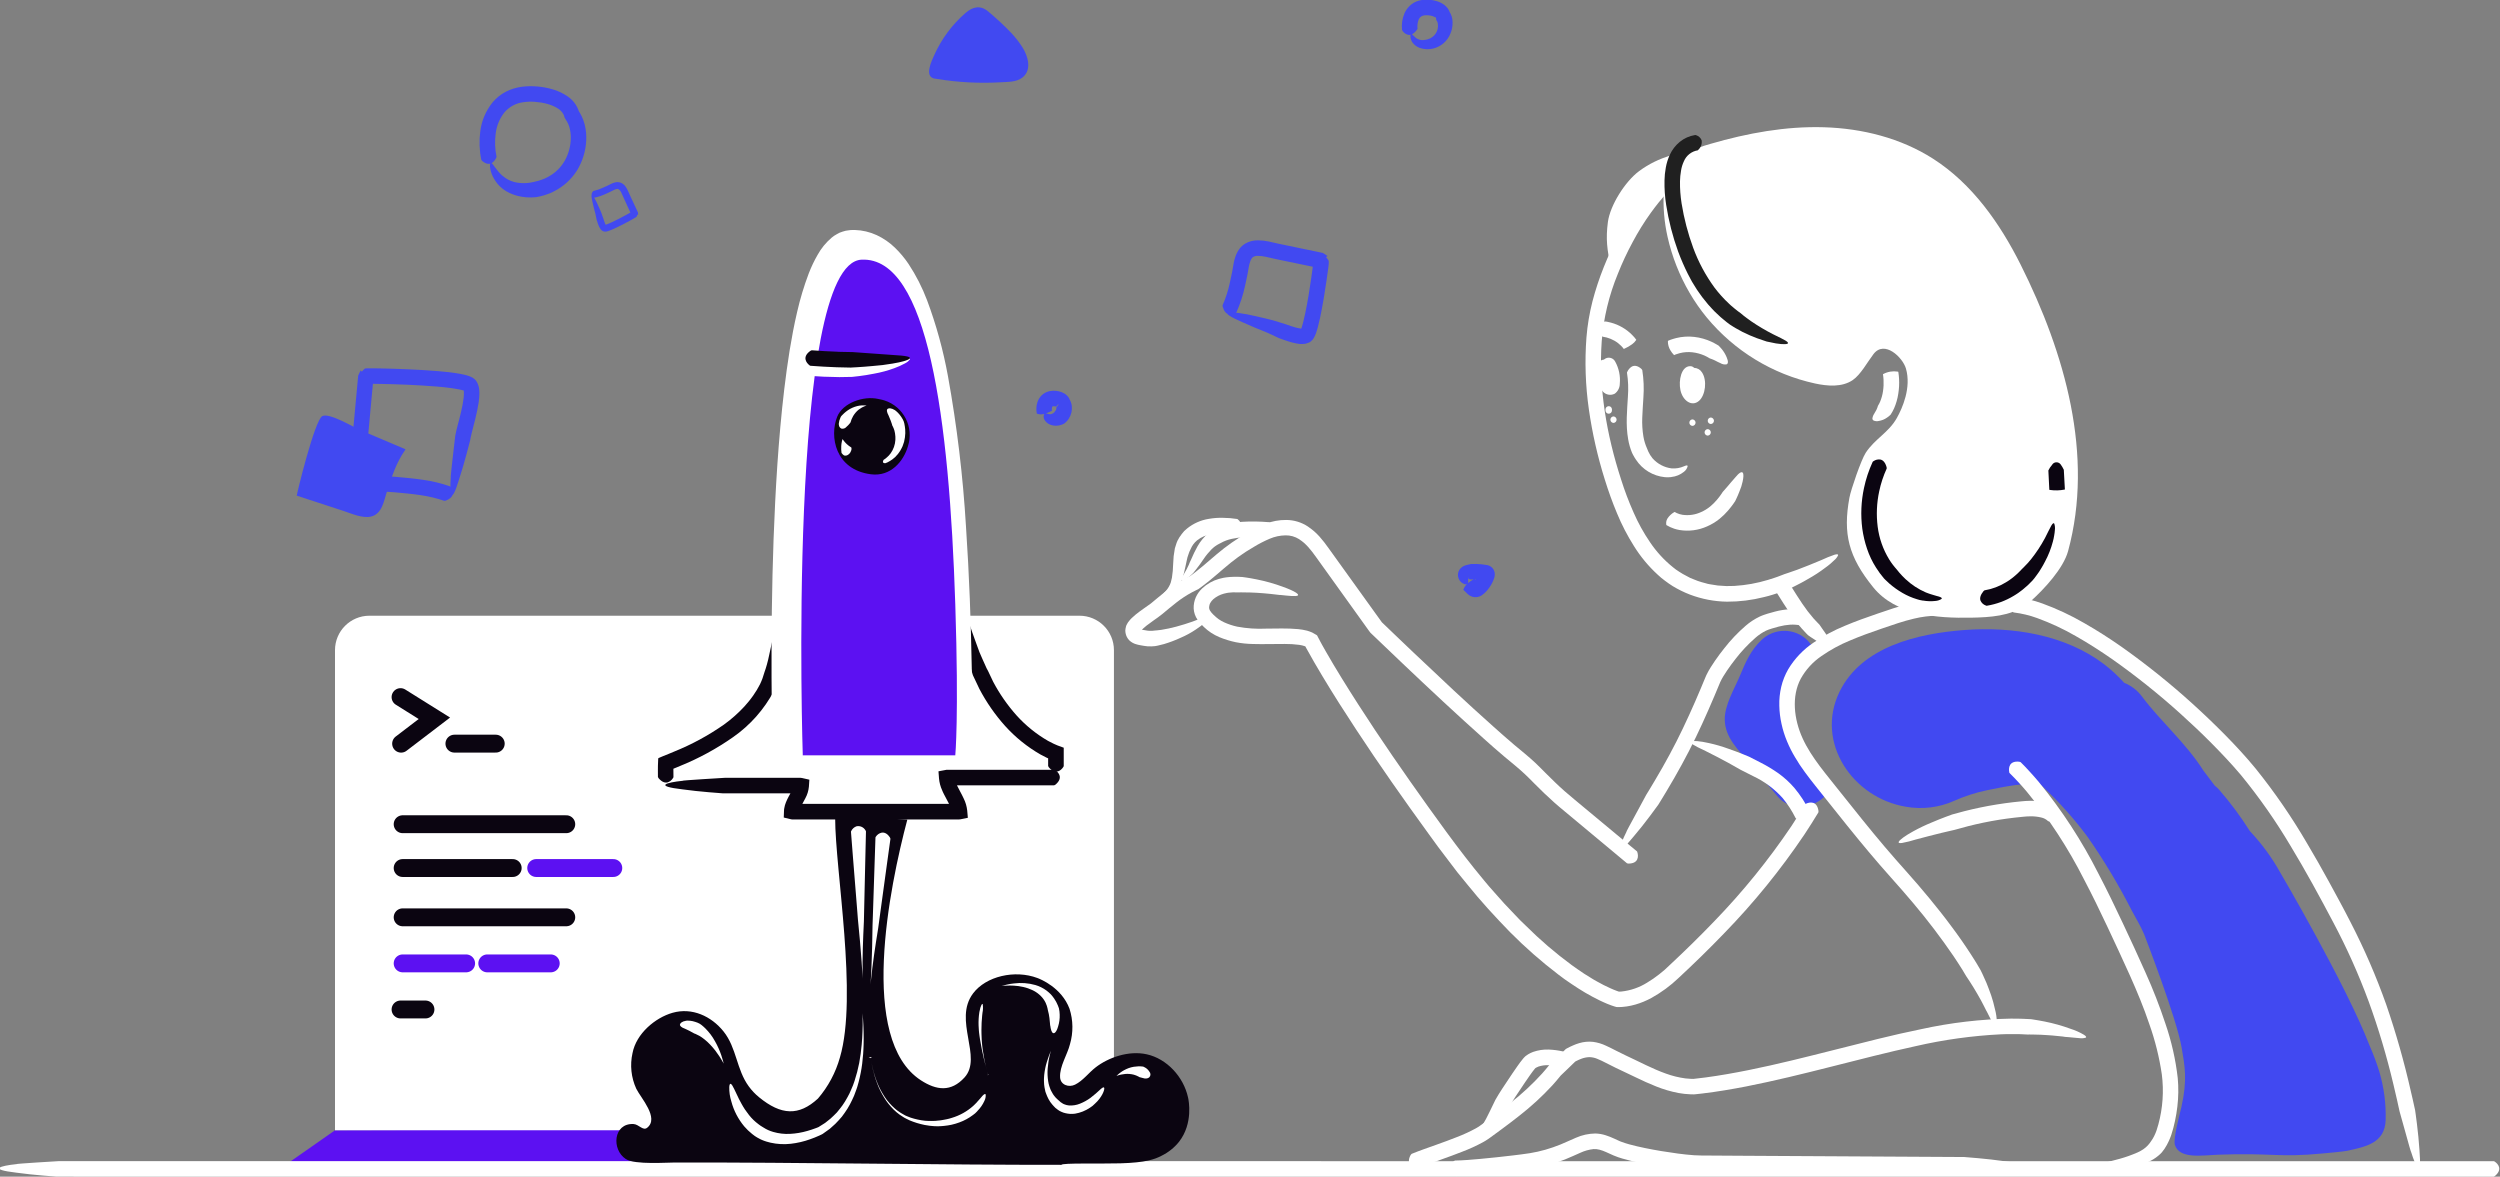 <?xml version="1.0" encoding="utf-8"?>
<!-- Generator: Adobe Illustrator 25.2.1, SVG Export Plug-In . SVG Version: 6.00 Build 0)  -->
<svg version="1.1" id="Layer_1" xmlns="http://www.w3.org/2000/svg" xmlns:xlink="http://www.w3.org/1999/xlink" x="0px" y="0px"
	 viewBox="0 0 699 329" style="enable-background:new 0 0 699 329;" xml:space="preserve">
<rect x="0" y="0" width="699" height="329" fill="#808080" stroke="none"/>
<style type="text/css">
	.st0{fill:#4149F1;}
	.st1{fill:#5C11F2;}
	.st2{fill:#FFFFFF;}
	.st3{fill:none;stroke:#0B0511;stroke-width:5;stroke-linecap:round;stroke-miterlimit:10;}
	.st4{fill:none;stroke:#5C11F2;stroke-width:5;stroke-linecap:round;stroke-miterlimit:10;}
	.st5{fill:#0B0511;}
	.st6{fill:#202020;}
</style>
<g id="Layer_6" transform="translate(-227.989 -394.188)">
	<path id="Path_56" class="st0" d="M890.45,686.35c1.06,2.43,2,4.91,2.79,7.44c1.3,4.39,1.9,8.95,1.78,13.52
		c-0.19,6.58-5.73,7.5-10.65,8.62c-1.07,0.24-5.49,0.63-6.77,0.75c-12.8,1.24-14.49-0.23-29.54,0.37
		c-4.62,0.19-10.66,1.22-11.96-2.7c-0.57-1.73,1.3-8.33,1.8-10.59c1.75-7.8,0.96-11.47,0.06-16.74c-1.4-8.2-10.47-31.6-10.47-31.6
		c-0.94-2.25-2.28-4.42-3.43-6.58c-3.65-7.17-7.79-14.07-12.39-20.67c-3.75-5.04-7.95-9.74-12.54-14.04
		c-2.1-2.05-13,0.53-15.67,1.03c-3.14,0.66-6.2,1.65-9.13,2.96c-4.24,1.89-8.96,2.45-13.53,1.62
		c-14.74-2.47-25.39-17.91-18.49-32.11c6.18-12.71,21.98-16.3,34.78-17.28c13.44-1.03,28.19,1.22,39.17,9.53
		c2.04,1.56,3.93,3.31,5.65,5.22c2,0.8,3.74,2.15,5.02,3.89c5.14,6.86,12.3,13.02,17.14,20.67c1.08,1.4,2.14,2.82,3.2,4.24
		c0.41,0.3,0.79,0.65,1.13,1.03c3.18,3.65,6.07,7.54,8.65,11.63c3.28,3.48,6.13,7.35,8.46,11.53
		C865.54,638.1,884.04,669.7,890.45,686.35z"/>
	<path id="Path_57" class="st0" d="M729.58,596.36c-1.25-5.52-0.56-11.3,1.96-16.36c0.26-0.55,0.62-1.05,1.06-1.47l0.34-0.8
		c0.42-0.92,1.18-1.64,2.12-2.01c-0.42-0.95-1.02-1.81-1.75-2.55c-3.58-3.47-9.26-3.47-12.84,0c-2.96,2.79-4.44,6.2-5.97,9.88
		c-1.56,3.77-4.36,8.26-4.27,12.42c0.11,5.05,3.9,8.48,6.95,12.11l7.96,9.45c3.16,3.75,9.58,3.26,12.84,0
		c0.64-0.64,1.18-1.37,1.61-2.16c-3.09-3.69-6.09-7.44-8.09-11.8C730.51,600.94,729.87,598.68,729.58,596.36z"/>
	<path id="Path_58" class="st1" d="M321.66,710.21l-17.51,12.25h244.6l-10.77-12.84L321.66,710.21z"/>
	<g id="Group_77" transform="translate(321.875 566.443)">
		<path id="Path_59" class="st2" d="M217.58,143.77H-0.22V9.53c0-5.32,4.31-9.63,9.62-9.63c0,0,0.01,0,0.01,0h198.53
			c5.32,0,9.63,4.31,9.63,9.62c0,0,0,0.01,0,0.01V143.77z"/>
	</g>
	<line id="Line_4" class="st3" x1="340.57" y1="624.64" x2="386.32" y2="624.64"/>
	<line id="Line_5" class="st3" x1="340.57" y1="650.67" x2="386.32" y2="650.67"/>
	<line id="Line_6" class="st3" x1="340.57" y1="636.89" x2="371.34" y2="636.89"/>
	<line id="Line_7" class="st3" x1="355.04" y1="602.11" x2="366.6" y2="602.11"/>
	<line id="Line_8" class="st4" x1="340.57" y1="663.55" x2="358.32" y2="663.55"/>
	<line id="Line_9" class="st4" x1="364.23" y1="663.55" x2="381.98" y2="663.55"/>
	<line id="Line_10" class="st4" x1="377.91" y1="636.89" x2="399.47" y2="636.89"/>
	<line id="Line_11" class="st3" x1="339.98" y1="676.44" x2="346.95" y2="676.44"/>
	<path id="Path_60" class="st3" d="M339.98,589.1l9.46,5.92l-9.3,7.1"/>
	<g id="Group_80" transform="translate(227.989 718.945)">
		<g id="Group_79">
			<g id="Group_78">
				<path id="Path_61" class="st2" d="M697.21-0.09c0.1-0.01,0.21,0.03,0.28,0.1c0.96,0.61,2.34,2.19,0.06,4.07
					c-0.1,0.08-0.22,0.14-0.34,0.17L15.81,4.23c0,0-6.61-0.45-11.24-1.11c-7.86-0.92-4.72-1.89,0.15-2.4
					C4.21,0.62,16.37-0.1,16.37-0.1L697.21-0.09z"/>
			</g>
		</g>
	</g>
	<g id="Group_83" transform="translate(671.502 445.128)">
		<g id="Group_82">
			<g id="Group_81">
				<path id="Path_62" class="st2" d="M19.28,0.16c0.07-0.08,0.17-0.14,0.28-0.14c0.66-0.21,1.38-0.15,2,0.15
					c0.63,0.36,1.07,1.14,1.01,2.59c-0.01,0.12-0.04,0.24-0.09,0.36c-0.8,0.82-1.52,1.73-2.27,2.61c-0.71,0.91-1.43,1.82-2.11,2.77
					c-1.9,2.64-3.62,5.41-5.14,8.28c-1.55,2.87-2.93,5.82-4.13,8.86c-2.47,5.99-3.99,12.33-4.5,18.79
					C3.4,57.44,5.68,70.6,9.74,83.11c0.98,3.12,2.14,6.18,3.46,9.16c1.28,2.95,2.84,5.77,4.65,8.42c1.75,2.6,3.88,4.93,6.32,6.91
					l0.91,0.71c0.31,0.23,0.64,0.43,0.96,0.64c0.64,0.42,1.31,0.81,2,1.15l1.01,0.54c0.35,0.15,0.71,0.29,1.07,0.43
					c0.7,0.31,1.43,0.56,2.16,0.77l1.11,0.3c0.37,0.12,0.74,0.21,1.12,0.27l2.28,0.36l2.33,0.15c0.78,0.02,1.56-0.03,2.35-0.04
					c3.17-0.19,6.3-0.76,9.34-1.68l1.73-0.55c0.32-0.1,0.65-0.2,0.96-0.33l1.91-0.73c0,0,0.38-0.1,1.02-0.34s1.53-0.53,2.56-0.89
					c2.04-0.77,4.62-1.79,6.74-2.7c1.21-0.57,2.45-1.08,3.72-1.51c0.74-0.2,1.03-0.13,0.97,0.16c-0.25,0.54-0.62,1.02-1.09,1.4
					c-0.31,0.31-0.68,0.65-1.1,1.01s-0.89,0.71-1.4,1.08c-1.53,1.17-3.15,2.22-4.83,3.15c-0.66,0.38-1.32,0.78-1.97,1.11
					s-1.25,0.64-1.77,0.91s-0.96,0.49-1.28,0.62s-0.5,0.22-0.5,0.22l-2.02,0.77l-1.03,0.34l-1.26,0.41
					c-0.8,0.29-1.66,0.45-2.49,0.68c-3.37,0.86-6.84,1.29-10.32,1.28c-3.55-0.05-7.07-0.73-10.39-1.99
					c-1.66-0.64-3.26-1.43-4.78-2.35c-0.75-0.47-1.48-0.98-2.19-1.52l-1.05-0.82l-0.99-0.88c-2.57-2.36-4.81-5.06-6.65-8.03
					c-1.82-2.89-3.39-5.92-4.69-9.07c-1.31-3.11-2.44-6.29-3.43-9.47C3.18,76.74,1.69,70.2,0.74,63.56
					c-0.96-6.67-1.19-13.43-0.68-20.16C0.33,40,0.9,36.63,1.74,33.32c0.86-3.27,1.92-6.49,3.18-9.63c1.25-3.14,2.68-6.19,4.3-9.16
					c1.6-2.98,3.39-5.85,5.36-8.6c0.72-1.01,1.49-1.98,2.26-2.96C17.63,2.04,18.4,1.06,19.28,0.16z"/>
			</g>
		</g>
	</g>
	<g id="Group_84" transform="translate(693.339 429.828)">
		<path id="Path_63" class="st2" d="M102.46,132.44c3.72-3.36,9.09-9.09,10.43-14c7.26-26.75-0.84-55.29-13.26-80.07
			C93.82,26.78,86.07,15.74,75.15,8.75c-9.02-5.78-19.81-8.49-30.52-8.81S23.24,1.58,12.95,4.57C8.72,5.8,2.72,7.67,0.78,12.12
			c-0.75,1.74-0.64,4.35-0.94,5.84c-0.23,4.25,0.13,8.52,1.07,12.67c1.24,5.5,3.32,10.77,6.16,15.63c1.39,2.38,2.97,4.65,4.71,6.78
			c7.75,9.41,18.44,15.94,30.35,18.54c3.53,0.76,7.5,1.08,10.5-0.92c2.26-1.51,4.2-5.15,5.85-7.3c3.07-4.01,8.17,0.94,9.07,4.04
			c1.54,5.32-0.97,11.05-2.56,13.86c-2.3,4.09-6.11,5.77-8.68,9.69c-1.28,1.96-4.15,10.32-4.56,12.56
			c-1.85,10.08-0.27,16.53,6.68,25.09c6.27,7.72,17.54,8.66,27.47,8.46c5.22-0.1,10.76-0.45,15.05-3.42
			C101.49,133.26,101.99,132.87,102.46,132.44z"/>
	</g>
	<g id="Group_87" transform="translate(683.032 496.574)">
		<g id="Group_86" transform="translate(0 0)">
			<g id="Group_85">
				<path id="Path_64" class="st2" d="M-0.13,1.88c-0.02-0.09,0-0.19,0.06-0.27C0.19,1,0.62,0.49,1.18,0.13
					C1.81-0.22,2.71-0.29,3.9,0.76C4,0.86,4.08,0.97,4.14,1.1c0.4,2.54,0.5,5.12,0.31,7.68c-0.1,1.96-0.27,3.85-0.32,5.66
					c-0.07,1.76,0.04,3.53,0.33,5.27c0.2,1.14,0.54,2.25,1.01,3.3c0,0,0.12,0.32,0.35,0.85c0.31,0.68,0.71,1.32,1.18,1.89
					c1.38,1.57,3.29,2.58,5.36,2.83c1.2,0.09,2.4-0.12,3.49-0.61c0.66-0.29,0.97-0.31,0.98-0.01c-0.16,0.64-0.54,1.21-1.08,1.6
					c-0.99,0.79-2.18,1.29-3.44,1.42c0.08,0.01-0.08,0.03-0.42,0.06c-0.49,0.04-0.98,0.04-1.47-0.01c-3.28-0.33-6.24-2.13-8.04-4.88
					c-0.3-0.44-0.58-0.9-0.83-1.38c-0.17-0.34-0.27-0.54-0.27-0.54c-0.5-1.21-0.86-2.46-1.08-3.75c-0.75-4.18-0.28-8.24-0.08-11.93
					C0.29,6.32,0.21,4.08-0.13,1.88z"/>
			</g>
		</g>
	</g>
	<g id="Group_90" transform="translate(694.548 488.398)">
		<g id="Group_89" transform="translate(0 0)">
			<g id="Group_88">
				<path id="Path_65" class="st2" d="M1.55,5.07C1.53,5.08,1.52,5.09,1.44,5c-0.38-0.39-0.7-0.82-0.97-1.28
					C0.03,2.98-0.21,2.15-0.22,1.29c0-0.07,0.01-0.14,0.04-0.21c0.02-0.01,0.26-0.1,0.64-0.27C1,0.62,1.55,0.45,2.11,0.31
					C3.76-0.1,5.48-0.21,7.17-0.01c1.66,0.19,3.28,0.65,4.8,1.35c0.49,0.23,0.97,0.48,1.44,0.76c0.34,0.2,0.53,0.31,0.53,0.31
					s0.11,0.1,0.28,0.28s0.41,0.44,0.66,0.74s0.5,0.68,0.74,1.06c0.22,0.38,0.42,0.77,0.59,1.17c0.55,1.26,0.39,1.83-0.01,2
					c-0.6,0.11-1.22-0.02-1.73-0.34c-0.5-0.21-0.99-0.45-1.46-0.71c-0.36-0.2-0.76-0.33-1.05-0.45c-0.16-0.07-0.32-0.13-0.48-0.17
					c-0.46-0.29-0.94-0.55-1.44-0.78C8.95,4.74,7.8,4.42,6.62,4.29C5.44,4.16,4.26,4.24,3.11,4.53C2.64,4.65,2.26,4.79,1.98,4.88
					C1.73,5,1.57,5.07,1.55,5.07z"/>
			</g>
		</g>
	</g>
	<g id="Group_93" transform="translate(673.261 484.178)">
		<g id="Group_92">
			<g id="Group_91">
				<path id="Path_66" class="st2" d="M12.22,4.99c0.01,0.02,0.02,0.03-0.04,0.12c-0.3,0.44-0.67,0.83-1.1,1.14
					C10.4,6.75,9.67,7.17,8.9,7.51C8.85,7.54,8.79,7.56,8.73,7.57c-0.21-0.3-0.45-0.58-0.71-0.84C7.46,6.16,6.83,5.67,6.14,5.28
					c-0.69-0.4-1.43-0.7-2.2-0.91C3.6,4.28,3.24,4.21,2.89,4.16c0,0-0.26-0.15-0.64-0.37s-0.88-0.5-1.34-0.78
					C0.13,2.63-0.23,2.23-0.22,1.79c0.1-0.53,0.46-0.97,0.96-1.18C1.15,0.37,1.61,0.2,2.09,0.13c0.37-0.08,0.75-0.14,1.04-0.19
					C3.43-0.09,3.62-0.1,3.62-0.1s0.15,0.02,0.43,0.06C4.32,0.03,4.71,0.1,5.16,0.22c1.12,0.3,2.19,0.75,3.19,1.33
					c1.02,0.59,1.95,1.31,2.77,2.16C11.53,4.11,11.89,4.54,12.22,4.99z"/>
			</g>
		</g>
	</g>
	<g id="Group_96" transform="translate(694.055 526.315)">
		<g id="Group_95" transform="translate(0 0)">
			<g id="Group_94">
				<path id="Path_67" class="st2" d="M-0.1,14.71c-0.06-0.03-0.07-0.05-0.08-0.18c-0.09-0.57,0.02-1.16,0.32-1.66
					c0.47-0.73,1.11-1.33,1.85-1.77c0.06-0.04,0.12-0.07,0.19-0.08c0.19,0.11,0.38,0.22,0.58,0.31c0.51,0.23,1.04,0.39,1.59,0.48
					c1.79,0.26,3.61-0.01,5.25-0.78c0.9-0.4,1.74-0.92,2.5-1.54c0.69-0.57,1.33-1.21,1.91-1.9c0.52-0.61,0.92-1.16,1.19-1.56
					s0.42-0.63,0.42-0.63s0.49-0.54,1.15-1.31s1.5-1.79,2.26-2.63c2.39-2.94,2.67-1.24,2.13,1.1c-0.19,0.91-0.48,1.8-0.85,2.65
					c-0.52,1.38-1.22,2.78-1.22,2.78l-0.5,0.73c-0.33,0.46-0.8,1.11-1.45,1.86c-0.74,0.87-1.56,1.66-2.44,2.38
					c-1.06,0.85-2.23,1.56-3.48,2.1c-2.4,1.08-5.07,1.43-7.67,1.01c-0.51-0.09-1.01-0.21-1.5-0.37c-0.44-0.16-0.82-0.31-1.14-0.45
					C0.56,15.09,0.22,14.91-0.1,14.71z"/>
			</g>
		</g>
	</g>
	<g id="Group_99" transform="translate(724.082 556.221)">
		<g id="Group_98">
			<g id="Group_97">
				<path id="Path_68" class="st2" d="M-0.2,2.26c-0.02-0.03-0.03-0.05,0.03-0.15C0.53,0.85,1.8,0.03,3.23-0.1
					c0.07-0.01,0.15,0,0.22,0.02c0.03,0.05,0.59,0.93,1.41,2.23s1.87,3,2.96,4.6c0.97,1.45,2.03,2.84,3.18,4.16
					c0.47,0.52,0.87,0.95,1.16,1.24s0.45,0.45,0.45,0.45s0.08,0.13,0.24,0.34s0.36,0.52,0.6,0.87s0.54,0.74,0.81,1.16
					s0.58,0.82,0.82,1.24c1.89,2.54,0.4,2.65-1.51,1.86c-0.73-0.29-1.42-0.66-2.07-1.11c-1.06-0.65-2.1-1.42-2.1-1.42
					s-0.75-0.73-1.79-1.91c-1.25-1.43-2.4-2.95-3.45-4.53c-1.15-1.69-2.2-3.39-3-4.66S-0.17,2.3-0.2,2.26z"/>
			</g>
		</g>
	</g>
	<g id="Group_102" transform="translate(725.685 562.078)">
		<g id="Group_101" transform="translate(0)">
			<g id="Group_100">
				<path id="Path_69" class="st2" d="M44.05-0.1c0.11-0.01,0.22,0.03,0.31,0.1c0.62,0.35,1.07,0.92,1.25,1.61
					c0.15,0.71-0.18,1.56-1.24,2.46c-0.09,0.08-0.2,0.14-0.31,0.18c-2.24,0.03-4.47,0.31-6.64,0.84c-2.97,0.69-5.94,1.74-8.98,2.78
					c-3.02,1.03-6,2.1-8.86,3.32c-2.83,1.16-5.51,2.62-8.02,4.37c-2.39,1.63-4.36,3.79-5.76,6.31c-2.63,4.92-1.93,11.34,0.52,16.69
					c2.48,5.44,6.75,10.2,10.73,15.28c3.99,5.01,7.98,10.02,12.1,14.88c2.06,2.44,4.15,4.8,6.3,7.21s4.27,4.86,6.32,7.36
					s4.08,5.03,6.01,7.65c1.96,2.6,3.82,5.27,5.59,8l1.01,1.59c0.2,0.3,0.38,0.61,0.57,0.92l1.1,1.86c0,0,0.2,0.37,0.5,1.02
					s0.7,1.56,1.17,2.6c0.42,1.07,0.9,2.28,1.32,3.51c0.41,1.21,0.75,2.44,1.02,3.69c0.37,1.32,0.56,2.69,0.57,4.07
					c-0.02,0.77-0.2,1.01-0.45,0.85c-0.44-0.4-0.78-0.89-1.01-1.43c-0.38-0.75-0.87-1.73-1.41-2.79c0.05,0.24-1.11-2.34-2.6-4.84
					c-1.44-2.52-3.13-4.98-3.13-4.98l-1.04-1.75l-0.55-0.86l-0.65-1.02c-0.41-0.66-0.84-1.3-1.28-1.94
					c-3.51-5.15-7.29-10.11-11.31-14.87c-2.02-2.4-4.07-4.74-6.17-7.08c-2.12-2.37-4.2-4.78-6.24-7.21
					c-4.08-4.86-8.02-9.81-11.95-14.75c-1.94-2.46-3.97-4.9-5.89-7.53c-0.98-1.32-1.89-2.69-2.72-4.11
					c-0.87-1.44-1.63-2.94-2.27-4.49c-0.66-1.57-1.18-3.21-1.54-4.88c-0.38-1.68-0.59-3.39-0.62-5.11
					c-0.05-1.76,0.13-3.52,0.53-5.24c0.41-1.74,1.08-3.41,1.97-4.96c1.8-2.99,4.24-5.54,7.14-7.47c2.74-1.85,5.66-3.42,8.72-4.67
					c2.99-1.26,6.01-2.33,9.01-3.36c2.97-1.01,6.03-2.1,9.25-2.85C38.9,0.24,41.47-0.08,44.05-0.1z"/>
			</g>
		</g>
	</g>
	<g id="Group_105" transform="translate(789.958 561.219)">
		<g id="Group_104">
			<g id="Group_103">
				<path id="Path_70" class="st2" d="M1.13,4.22C1.03,4.21,1,4.21,0.89,4.1c-0.52-0.42-0.89-1-1.06-1.65
					c-0.15-0.71,0.06-1.57,1.38-2.4C1.33-0.02,1.46-0.07,1.6-0.1c2.55,0.32,5.05,0.92,7.47,1.8C13.1,3.17,17,4.99,20.72,7.15
					c3.69,2.1,7.26,4.39,10.71,6.82c6.87,4.87,13.43,10.14,19.67,15.8c3.11,2.82,6.15,5.73,9.11,8.73c2.95,3,5.82,6.1,8.52,9.39
					c5.29,6.58,10.08,13.54,14.33,20.83c2.15,3.6,4.21,7.25,6.22,10.92l2.99,5.51l1.47,2.76l1.45,2.8
					c3.87,7.49,7.23,15.23,10.04,23.17c2.73,7.95,5.03,16.05,6.88,24.25l0.49,2.11l0.23,1.04l0.46,2.08c0,0,0.25,1.65,0.52,3.88
					s0.57,5.04,0.71,7.38c0.64,7.9-0.92,4.99-2.38,0.33c0.01,0.26-0.78-2.56-1.57-5.43s-1.62-5.79-1.62-5.79l-0.45-2.03l-0.22-1.01
					l-1.03-4.42c-1.86-7.89-4.17-15.67-6.94-23.28c-2.8-7.59-6.11-14.99-9.91-22.14c-3.81-7.22-7.71-14.39-11.91-21.33
					c-4.12-6.95-8.76-13.58-13.88-19.83c-2.57-3.05-5.37-6.01-8.21-8.88s-5.8-5.66-8.81-8.37C41.56,27,35.22,21.94,28.6,17.27
					c-3.32-2.3-6.7-4.48-10.2-6.46c-3.43-1.98-7.04-3.66-10.76-5.02C5.53,5.02,3.35,4.5,1.13,4.22z"/>
			</g>
		</g>
	</g>
	<g id="Group_108" transform="translate(681.262 564.589)">
		<g id="Group_107" transform="translate(0 0)">
			<g id="Group_106">
				<path id="Path_71" class="st2" d="M51.11,0.22c0.11,0.01,0.21,0.07,0.28,0.16c0.87,0.8,1.84,2.62-0.73,4
					c-0.11,0.06-0.22,0.09-0.34,0.11c-1.01-0.21-2.03-0.29-3.06-0.23c-1.06,0.07-2.12,0.25-3.15,0.52
					c-0.63,0.16-1.26,0.34-1.91,0.54l-0.96,0.31c-0.29,0.1-0.5,0.22-0.75,0.31c-1.08,0.54-2.09,1.22-3,2.03
					c-2,1.76-3.83,3.7-5.46,5.81c-0.83,1.07-1.65,2.15-2.4,3.27c-0.38,0.55-0.75,1.12-1.08,1.68c-0.17,0.28-0.34,0.55-0.47,0.82
					c-0.14,0.24-0.26,0.48-0.36,0.73c-1.08,2.6-2.17,5.2-3.31,7.79c-2.27,5.17-4.71,10.32-7.45,15.3c-1.36,2.49-2.77,4.95-4.23,7.38
					l-1.22,2.02l-1.12,1.82c0,0-0.97,1.35-2.32,3.15s-3.09,4.02-4.62,5.8c-5.01,6.13-4.13,2.97-1.94-1.42
					c-0.18,0.19,1.22-2.38,2.64-4.99s2.86-5.29,2.86-5.29l1.08-1.77l1.42-2.38c1.39-2.35,2.76-4.72,4.04-7.12
					c2.6-4.79,4.91-9.73,7.11-14.74l1.62-3.78l0.79-1.9l0.4-0.95l0.2-0.47l0.1-0.24l0.15-0.31c0.34-0.7,0.73-1.39,1.15-2.05
					c0.39-0.61,0.78-1.22,1.19-1.81c0.81-1.18,1.66-2.33,2.56-3.44c1.78-2.3,3.79-4.41,5.99-6.31c1.19-1.04,2.52-1.9,3.94-2.58
					c0.38-0.16,0.82-0.36,1.17-0.47l1.03-0.34c0.69-0.21,1.4-0.41,2.11-0.59c1.29-0.34,2.61-0.55,3.95-0.64
					C48.39-0.15,49.76-0.06,51.11,0.22z"/>
			</g>
		</g>
	</g>
	<g id="Group_111" transform="translate(622.136 679.095)">
		<g id="Group_110" transform="translate(0 0)">
			<g id="Group_109">
				<path id="Path_72" class="st2" d="M2.21,41.73c-0.09,0.04-0.2,0.04-0.29,0c-0.66-0.12-1.26-0.45-1.72-0.94
					c-0.46-0.55-0.68-1.42,0.08-2.78c0.07-0.11,0.16-0.21,0.27-0.3c2.34-0.96,4.6-1.71,6.86-2.53c1.94-0.69,3.86-1.39,5.74-2.14
					c1.84-0.7,3.62-1.52,5.35-2.46c0.43-0.22,0.76-0.47,1.13-0.71l1.24-0.9l2.49-1.82c1.65-1.22,3.28-2.45,4.86-3.72
					c3.16-2.47,6.11-5.21,8.81-8.18L38,14.13l1.07-1.3l2.3-2.22l1.12-1.08l0.56-0.54l0.34-0.33c0.16-0.2,0.37-0.36,0.61-0.46
					l0.88-0.45c0.26-0.13,0.53-0.26,0.8-0.36c0.27-0.11,0.54-0.24,0.82-0.34l0.88-0.29c1.27-0.38,2.61-0.51,3.92-0.36
					c1.24,0.17,2.45,0.53,3.58,1.07c1.05,0.47,1.97,0.96,2.88,1.42s1.8,0.9,2.7,1.33c3.83,1.77,7.43,3.72,11.12,5.03
					c1.79,0.66,3.65,1.12,5.54,1.37c0.46,0.03,0.92,0.1,1.38,0.11l0.69,0.02l0.12,0.01l0.03-0.01l0.38-0.04l3.02-0.36
					c4.03-0.54,8.06-1.26,12.08-2.07c8.04-1.62,16.03-3.65,24.04-5.67s16.04-4.12,24.23-5.78c8.22-1.8,16.6-2.78,25.02-2.93
					l2.2,0.02c0.36,0,0.73,0.02,1.09,0.03l2.17,0.1c0,0,0.1,0.01,0.3,0.03s0.47,0.08,0.82,0.13c0.71,0.13,1.69,0.26,2.82,0.5
					c2.47,0.49,4.9,1.17,7.27,2.04c1.3,0.41,2.55,0.96,3.73,1.66c0.65,0.41,0.77,0.68,0.51,0.82c-0.57,0.17-1.17,0.22-1.75,0.13
					c-0.43-0.03-0.92-0.07-1.45-0.13c-0.53-0.04-1.11-0.1-1.7-0.16c-0.53-0.01-1.05-0.07-1.57-0.17c-0.52-0.06-1.14-0.12-1.82-0.18
					s-1.39-0.15-2.12-0.18s-1.45-0.09-2.14-0.13c-0.68-0.01-1.33-0.03-1.88-0.05c-1.1-0.04-1.84-0.01-1.84-0.01l-2.03-0.1
					c-0.34-0.01-0.68-0.01-1.01-0.01l-1.45-0.01c-0.99-0.03-1.98,0.04-2.97,0.06c-8,0.4-15.94,1.5-23.74,3.29
					c-15.76,3.43-31.39,8.12-47.49,11.29c-4.03,0.78-8.09,1.47-12.19,1.96L80.32,21l-0.38,0.04l-0.23,0.03
					c-0.11,0.02-0.23,0.02-0.34,0.01l-0.87-0.02c-1.12-0.04-2.23-0.16-3.33-0.36c-2.13-0.41-4.23-1.02-6.24-1.83
					c-1.98-0.78-3.88-1.66-5.72-2.55L60.44,15l-2.76-1.31c-0.95-0.45-1.88-0.94-2.77-1.39c-0.83-0.44-1.67-0.84-2.54-1.19
					c-0.69-0.29-1.44-0.44-2.19-0.44c-0.76,0.03-1.52,0.19-2.23,0.47c-0.4,0.17-0.8,0.31-1.2,0.53l-0.47,0.24l-0.22,0.22l-2.19,2.12
					l-1.1,1.05l-0.54,0.52l0,0c0.05-0.06-0.04,0.05-0.07,0.08l-0.25,0.31c-0.67,0.82-1.36,1.63-2.07,2.41
					c-2.84,3.07-5.93,5.9-9.23,8.47c-1.62,1.28-3.26,2.52-4.91,3.74l-2.47,1.81L22.6,33.1c-0.2,0.15-0.41,0.29-0.66,0.47l-0.74,0.48
					c-0.24,0.15-0.49,0.28-0.73,0.42c-1.87,1.01-3.81,1.9-5.8,2.65c-1.93,0.76-3.86,1.47-5.78,2.15
					C6.62,40.08,4.32,40.87,2.21,41.73z"/>
			</g>
		</g>
	</g>
	<g id="Group_114" transform="translate(637.37 687.747)">
		<g id="Group_113" transform="translate(0 0)">
			<g id="Group_112">
				<path id="Path_73" class="st2" d="M27.62,0.42c0.11,0.02,0.22,0.08,0.29,0.17c0.55,0.47,0.86,1.15,0.87,1.87
					C28.73,3.2,28.2,3.89,27,4.55c-0.1,0.05-0.21,0.09-0.33,0.1c-1.02-0.23-2.07-0.36-3.12-0.38c-0.94-0.04-1.87,0.09-2.77,0.38
					c-0.22,0.08-0.44,0.18-0.65,0.3c-0.08,0.06-0.2,0.13-0.22,0.14s0.01-0.02-0.02,0.02l-0.12,0.13c-0.43,0.52-0.93,1.19-1.39,1.85
					l-1.4,2.03c-0.93,1.37-1.85,2.76-2.77,4.15c-0.73,1.1-1.36,2.14-2.01,3.31c0,0-0.22,0.34-0.6,0.91s-0.91,1.4-1.57,2.34
					c-0.72,1.06-1.51,2.07-2.35,3.03c-0.89,1-1.91,1.89-3.02,2.65c-1.16,0.85-2.52,1.39-3.95,1.56c-0.79,0.06-1.03-0.1-0.89-0.37
					c0.12-0.29,0.62-0.63,1.25-1.14c0.77-0.59,1.49-1.25,2.14-1.97c0.28-0.4,0.58-0.78,0.91-1.14c0.76-0.99,1.42-2.05,1.99-3.16
					c0.66-1.25,1.29-2.6,1.79-3.62s0.84-1.73,0.84-1.73c0.29-0.51,0.6-1.03,0.91-1.54s0.65-1.04,0.96-1.51
					c0.92-1.4,1.85-2.81,2.8-4.21l1.45-2.1c0.5-0.71,0.98-1.39,1.63-2.16l0.27-0.3c0.12-0.13,0.25-0.26,0.39-0.38
					c0.29-0.23,0.5-0.35,0.73-0.51c0.45-0.27,0.93-0.5,1.42-0.68c1.39-0.48,2.85-0.7,4.32-0.65C24.97-0.05,26.31,0.12,27.62,0.42z"
					/>
			</g>
		</g>
	</g>
	<g id="Group_117" transform="translate(561.941 555.551)">
		<g id="Group_116" transform="translate(0 0)">
			<g id="Group_115">
				<path id="Path_74" class="st2" d="M170.75,63.54c0.06-0.09,0.08-0.12,0.24-0.18c1.01-0.48,3.1-0.89,3.51,2.04
					c0.01,0.13,0,0.26-0.03,0.38c-1.25,2.09-2.56,4.13-3.9,6.17c-6.66,9.89-14.19,19.16-22.51,27.7c-4.13,4.29-8.35,8.4-12.73,12.47
					c-2.26,2.16-4.79,4.01-7.52,5.53c-1.43,0.78-2.94,1.41-4.5,1.86c-0.8,0.23-1.62,0.41-2.44,0.53c-0.41,0.06-0.84,0.09-1.26,0.14
					l-0.64,0.03l-0.43,0.01c-0.18,0.02-0.36,0.01-0.54-0.02l-0.52-0.15l-0.34-0.11c-0.2-0.06-0.41-0.13-0.59-0.2
					c-0.37-0.15-0.75-0.28-1.12-0.43c-0.71-0.32-1.45-0.61-2.13-0.96c-1.4-0.66-2.72-1.42-4.05-2.17c-1.29-0.8-2.6-1.57-3.83-2.44
					l-1.87-1.28l-1.81-1.35c-4.77-3.64-9.28-7.6-13.5-11.86c-4.16-4.28-8.21-8.67-11.93-13.31l-2.82-3.46l-2.7-3.55l-2.69-3.55
					l-2.6-3.58c-6.94-9.56-13.74-19.22-20.23-29.11c-3.25-4.94-6.44-9.93-9.49-15.02c-1.53-2.55-3.02-5.1-4.46-7.74l-0.31-0.57l0,0
					l-0.06-0.02c-0.52-0.19-1.07-0.32-1.62-0.4c-1.36-0.18-2.73-0.26-4.1-0.25c-2.87-0.03-5.83,0.11-8.89,0.01
					c-1.6-0.03-3.2-0.19-4.78-0.5c-1.58-0.33-3.13-0.81-4.62-1.43c-0.79-0.34-1.55-0.74-2.27-1.21c-0.72-0.48-1.39-1.01-2.01-1.61
					C2,13.34,1.4,12.66,0.88,11.92C0.23,10.99-0.14,9.9-0.2,8.77c-0.02-0.55,0.02-1.1,0.13-1.64c0.06-0.26,0.12-0.49,0.19-0.74
					C0.2,6.13,0.29,5.88,0.4,5.63c0.42-0.92,1.01-1.76,1.75-2.46c1.33-1.25,2.94-2.17,4.7-2.67C7.28,0.38,7.7,0.28,8.13,0.19
					c0.21-0.04,0.43-0.08,0.64-0.1l0.29-0.04l0.3-0.03l0.6-0.06c0.4-0.03,0.8-0.05,1.18-0.05c0.78-0.01,1.54,0.01,2.28,0.06
					c0,0,1.7,0.2,3.96,0.66c2.47,0.49,4.9,1.17,7.27,2.04c3.78,1.35,4.74,2.23,4.23,2.49c-0.52,0.29-2.51,0.08-4.9-0.18
					c0.21,0.1-2.03-0.26-4.58-0.46c-2.54-0.23-5.41-0.27-6.4-0.26c-0.24,0.01-0.37,0.01-0.37,0.01c-0.65-0.03-1.28-0.03-1.89-0.01
					c-0.31,0.01-0.61,0.03-0.9,0.07L9.61,4.35L9.53,4.36C9.38,4.38,9.23,4.4,9.08,4.43c-0.29,0.05-0.58,0.12-0.86,0.2
					C7.14,4.92,6.14,5.45,5.29,6.17C4.94,6.48,4.65,6.84,4.43,7.25C4.33,7.43,4.26,7.62,4.21,7.82c-0.06,0.19-0.09,0.39-0.1,0.59
					C4.09,8.74,4.18,9.07,4.35,9.34c0.28,0.44,0.61,0.84,0.99,1.19c0.22,0.22,0.47,0.44,0.72,0.66c0.22,0.2,0.44,0.36,0.68,0.54
					c0.49,0.34,1,0.64,1.54,0.89c1.18,0.54,2.42,0.95,3.69,1.23c2.68,0.5,5.4,0.68,8.12,0.55c2.88-0.01,5.79-0.15,8.93,0.14
					l1.21,0.16c0.41,0.07,0.84,0.17,1.27,0.27c0.21,0.05,0.45,0.15,0.68,0.22c0.25,0.08,0.5,0.18,0.74,0.29l0.94,0.54
					c0.15,0.1,0.34,0.15,0.45,0.29l0.25,0.48l0.64,1.22l0.51,0.94l1.05,1.86c1.42,2.49,2.9,4.96,4.41,7.41
					c3.02,4.9,6.15,9.75,9.34,14.56c6.41,9.6,13.07,19.05,19.89,28.39c3.41,4.65,6.89,9.2,10.57,13.61c0.89,1.12,1.86,2.19,2.8,3.26
					l2.85,3.2l2.95,3.11l1.48,1.55l1.54,1.49c4.02,4.02,8.35,7.73,12.93,11.1c1.13,0.85,2.32,1.6,3.48,2.41l1.79,1.11l0.89,0.55
					l0.91,0.51c1.22,0.69,2.45,1.32,3.69,1.87l0.94,0.41l0.93,0.36l0.55,0.19l0.21-0.01c0.15-0.01,0.31,0,0.46-0.02
					c2.56-0.27,5.03-1.12,7.21-2.49c1.16-0.69,2.28-1.46,3.34-2.3c0.54-0.43,1.07-0.86,1.57-1.29l1.56-1.46
					c4.18-3.9,8.32-7.95,12.29-12.09c7.98-8.24,15.21-17.16,21.62-26.67C168.25,67.57,169.53,65.58,170.75,63.54z"/>
			</g>
		</g>
	</g>
	<g id="Group_120" transform="translate(412.137 566.929)">
		<g id="Group_119" transform="translate(0 0)">
			<g id="Group_118">
				<path id="Path_75" class="st5" d="M4.15,44.47c0.01,0.11-0.03,0.21-0.1,0.29c-0.34,0.6-0.9,1.06-1.56,1.26
					c-0.71,0.17-1.56-0.08-2.5-1.18c-0.08-0.1-0.14-0.21-0.18-0.34l-0.01-1.82l0.01-1.33l0.07-1.79c-0.1-0.38,0.29-0.41,0.55-0.54
					l0.82-0.35l1.47-0.59c0.55-0.22,1.09-0.45,1.63-0.68c4.91-1.98,9.57-4.51,13.91-7.54c2.1-1.51,4.03-3.23,5.78-5.13
					c0.43-0.47,0.82-0.97,1.24-1.45s0.76-1.02,1.15-1.52c0.72-1.02,1.37-2.09,1.93-3.2c0.52-1.09,0.94-2.23,1.25-3.39
					c0,0,0.13-0.36,0.33-0.97c0.09-0.31,0.2-0.68,0.33-1.11s0.24-0.91,0.37-1.43c0.51-2.08,1.01-4.85,1.55-7.15
					C33.02,0.6,33.77-0.48,34.09,0c0.35,0.48,0.41,2.47,0.46,4.9c0.05-0.24,0.05,2.63-0.1,5.7c-0.08,1.44-0.23,2.88-0.45,4.3
					c-0.09,0.59-0.21,1.1-0.27,1.45c-0.03,0.19-0.07,0.37-0.13,0.55c-0.35,1.22-0.81,2.4-1.35,3.54
					c-2.73,5.16-6.65,9.59-11.44,12.93c-4.61,3.23-9.56,5.93-14.78,8.04l-1.9,0.79L4.15,44.47z"/>
			</g>
		</g>
	</g>
	<g id="Group_121" transform="translate(400.549 622.736)">
		<path id="Path_76" class="st5" d="M157.11,90.68c-1.33,1.66-3.01,3-4.92,3.93c-1.82,0.96-4.39,1.91-11.52,2.11
			c-5.8,0.16-16.32-0.14-16.45,0.42c-32.57,0.04-74.18-0.71-107.12-0.65c-3.06-0.06-12.09,0.72-14.69-0.98
			c-4.03-2.63-3.51-10.04,2.14-9.78c1.52,0.07,2.65,1.98,3.83,1.05c3.46-2.72-1.77-8.34-3.04-10.92c-1.43-3.12-1.8-6.61-1.05-9.96
			c1.05-5.47,6.35-9.89,11.19-11.27c5.45-1.55,10.82,0.93,14.25,5.2c3.71,4.62,3.6,10.67,7.08,15.39c0.82,1.12,1.78,2.14,2.86,3.02
			c6.16,5.04,11.11,5.31,16.47,0.37c2.87-3.34,4.97-7.28,6.15-11.52c5.03-17.1-1.34-52.42-1.34-66.93c0-0.79,20.18,0.45,20.18,0.45
			c-5.03,18.92-13.72,61.5,3.77,72.88c4.38,2.85,8.46,3.35,12.22-0.78c5.15-5.66-3.24-16.02,2.39-23.5
			c3.62-4.82,11.68-6.67,17.98-4.31c0.81,0.3,6.76,2.65,8.99,8.61c1.03,3.21,1.07,6.65,0.13,9.88c-0.73,2.96-2.94,6.19-2.77,9.28
			c0.12,2.16,2.48,2.9,4.18,2.05c2.22-1.1,3.81-3.32,5.76-4.83c3.55-2.75,9.23-4.79,14.32-3.65c5.56,1.24,10.25,6.25,11.52,12.08
			C159.8,79.09,161.1,85.54,157.11,90.68z"/>
	</g>
	<path id="Path_77" class="st2" d="M703.86,498.3c-0.47-0.76-1.29-1.23-2.19-1.26c-0.29-0.31-0.69-0.48-1.11-0.47
		c-2.48,0.01-3.3,3.99-2.72,6.71c0.63,2.93,3.17,4.73,5.18,3C704.86,504.69,705.35,500.5,703.86,498.3z"/>
	<path id="Path_78" class="st2" d="M679.59,495.28c-0.51-0.98-1.72-1.37-2.7-0.86c-0.16,0.08-0.31,0.19-0.45,0.31
		c-0.51,0.05-0.98,0.27-1.34,0.64c-0.62,0.74-0.94,1.68-0.9,2.65c-0.12,2.08,0.58,4.12,1.97,5.67c0.85,0.92,2.2,1.15,3.31,0.57
		c0.88-0.65,1.4-1.68,1.4-2.77C681.09,499.34,680.64,497.17,679.59,495.28z"/>
	<g id="Group_124" transform="translate(789.923 607.237)">
		<g id="Group_123" transform="translate(0 0)">
			<g id="Group_122">
				<path id="Path_79" class="st2" d="M-0.03,3.12c-0.08-0.07-0.12-0.17-0.12-0.27C-0.36,1.75-0.26-0.4,2.68-0.07
					C2.81-0.05,2.94,0,3.05,0.06C3.91,0.94,4.79,1.8,5.6,2.73s1.67,1.81,2.44,2.77c6.52,7.95,12.15,16.6,16.78,25.78
					c2.37,4.53,4.58,9.11,6.74,13.7s4.29,9.16,6.36,13.83c2.11,4.68,3.98,9.46,5.59,14.33c1.7,4.94,2.86,10.04,3.45,15.23
					c0.25,2.67,0.21,5.36-0.11,8.03c-0.15,1.33-0.38,2.64-0.65,3.94c-0.27,1.32-0.62,2.63-1.04,3.91c-0.06,0.17-0.11,0.33-0.18,0.5
					l-0.15,0.38l-0.11,0.28l-0.24,0.55c-0.18,0.37-0.34,0.74-0.55,1.1c-0.4,0.75-0.88,1.45-1.42,2.1c-0.3,0.33-0.63,0.64-0.98,0.93
					c-0.86,0.72-1.81,1.3-2.84,1.74c-2.45,0.97-5.06,1.48-7.7,1.51c-1.37,0.09-2.75-0.02-4.1-0.31c-0.75-0.2-0.94-0.43-0.74-0.64
					c0.4-0.43,2.37-0.83,4.63-1.45c1.7-0.47,3.36-1.07,4.98-1.78c0.31-0.15,0.61-0.31,0.9-0.46c0.26-0.15,0.51-0.31,0.76-0.48
					c0.42-0.29,0.81-0.63,1.16-1c0.34-0.36,0.64-0.75,0.91-1.17c0.34-0.46,0.63-0.94,0.88-1.45c0.13-0.26,0.25-0.53,0.37-0.81
					l0.08-0.21l0.1-0.25c0.05-0.13,0.1-0.26,0.14-0.39c0.18-0.52,0.33-1.07,0.49-1.63c1.23-4.55,1.56-9.29,0.96-13.96
					c-0.7-4.78-1.87-9.49-3.49-14.04c-1.55-4.62-3.44-9.15-5.45-13.65s-4.14-9.02-6.24-13.51s-4.27-8.93-6.56-13.29
					C16.34,24.1,10.97,15.87,4.75,8.3C4.02,7.39,3.2,6.54,2.42,5.66S0.79,3.96-0.03,3.12z"/>
			</g>
		</g>
	</g>
	<g id="Group_125" transform="translate(677.478 435.437)">
		<path id="Path_80" class="st2" d="M0.87,33.28c-1.01-4.69-1.42-7.71-0.79-12.47c0.62-4.65,4.8-11.29,8.68-14.18
			c5.68-4.25,11.68-5.27,18.26-6.73c0,0-13.22,11.78-16.58,16.86C6.94,22.07,4.06,27.78,0.87,33.28z"/>
	</g>
	<g id="Group_128" transform="translate(693.585 432.037)">
		<g id="Group_127">
			<g id="Group_126">
				<path id="Path_81" class="st6" d="M8.28-0.08C8.4-0.12,8.53-0.1,8.64-0.05c0.7,0.22,1.26,0.74,1.54,1.41
					c0.16,0.95-0.16,1.92-0.85,2.59C9.27,4.04,9.19,4.12,9.11,4.18C7.37,4.46,5.89,5.62,5.22,7.25c-0.39,0.83-0.66,1.71-0.8,2.62
					c-0.17,0.98-0.27,1.96-0.29,2.95c-0.03,2.08,0.12,4.16,0.45,6.22c0.68,4.22,1.76,8.36,3.23,12.37c1.45,3.96,3.45,7.69,5.93,11.1
					c1.25,1.66,2.64,3.21,4.17,4.62l0.27,0.25c0.06,0.06,0.12,0.12,0.18,0.17l0.38,0.32l0.76,0.64c0.5,0.44,1.05,0.81,1.59,1.21
					c0,0,0.29,0.26,0.8,0.67c0.53,0.38,1.24,0.98,2.12,1.57c1.96,1.34,4.01,2.56,6.13,3.64c1.74,0.86,2.9,1.4,3.55,1.81
					s0.78,0.68,0.53,0.83c-0.5,0.28-2.57,0.17-5.02-0.43c-0.55-0.07-1.09-0.22-1.61-0.43c-1.34-0.42-2.65-0.91-3.94-1.47
					c-0.71-0.33-1.42-0.67-2.09-0.98c-0.65-0.36-1.26-0.7-1.78-0.98s-0.94-0.58-1.24-0.76l-0.47-0.3c-0.61-0.42-1.17-0.89-1.74-1.37
					l-0.85-0.71c-0.07-0.06-0.14-0.12-0.2-0.19l-0.29-0.27l-0.63-0.59c-0.86-0.77-1.6-1.65-2.38-2.5l-1.08-1.34l-0.54-0.67l-0.5-0.7
					l-0.99-1.4l-0.9-1.45l-0.45-0.73l-0.41-0.75L6.31,38.7c-1.01-2.02-1.91-4.1-2.7-6.22c-1.53-4.22-2.65-8.58-3.34-13.02
					c-0.36-2.27-0.52-4.57-0.47-6.87c0.02-1.2,0.14-2.39,0.36-3.57C0.38,7.77,0.76,6.55,1.3,5.4C1.94,4,2.9,2.77,4.09,1.8
					C5.3,0.82,6.74,0.17,8.28-0.08z"/>
			</g>
		</g>
	</g>
	<g id="Group_131" transform="translate(751.718 498.106)">
		<g id="Group_130">
			<g id="Group_129">
				<path id="Path_82" class="st2" d="M2.75,0.74c0-0.02-0.01-0.03,0.09-0.08C4.07,0,5.48-0.23,6.85-0.02
					c0.07,0.01,0.13,0.04,0.19,0.07c0.1,0.65,0.17,1.3,0.21,1.96c0.08,1.39,0,2.79-0.22,4.16c-0.21,1.41-0.6,2.78-1.17,4.08
					c-0.28,0.62-0.61,1.22-0.98,1.78c-0.31,0.31-0.65,0.59-1.02,0.83c-0.69,0.49-1.48,0.8-2.32,0.93c-0.45,0.11-0.93,0.07-1.36-0.11
					c-0.23-0.1-0.38-0.31-0.39-0.56c0.06-0.51,0.24-0.99,0.54-1.4c-0.06-0.01,0.32-0.48,0.58-1.03c0.18-0.37,0.33-0.76,0.44-1.15
					C1.57,9.18,1.78,8.8,1.95,8.4c0.39-0.95,0.67-1.94,0.81-2.95c0.16-1.06,0.21-2.13,0.15-3.19C2.89,1.75,2.83,1.24,2.75,0.74z"/>
			</g>
		</g>
	</g>
	<g id="Group_134" transform="translate(748.638 522.725)">
		<g id="Group_133" transform="translate(0 0)">
			<g id="Group_132">
				<path id="Path_83" class="st5" d="M2.93,0.64c0.04-0.1,0.13-0.18,0.23-0.22c0.57-0.41,1.28-0.58,1.97-0.47
					c0.71,0.16,1.35,0.8,1.72,2.16c0.03,0.12,0.03,0.24,0.02,0.36C5.94,4.5,5.24,6.63,4.78,8.82c-0.7,3.25-0.85,6.6-0.43,9.9
					c0.41,3.24,1.5,6.36,3.21,9.15c0.3,0.53,0.68,1,1.03,1.5c0.38,0.47,0.75,0.96,1.16,1.4c0,0,0.23,0.29,0.63,0.78
					c0.55,0.64,1.13,1.25,1.75,1.83c1.66,1.56,3.58,2.82,5.67,3.72c0.43,0.2,0.84,0.29,1.2,0.44c0.33,0.12,0.67,0.23,1.01,0.31
					c0.3,0.09,0.57,0.17,0.82,0.24s0.45,0.11,0.64,0.17c0.72,0.23,0.94,0.44,0.74,0.66c-0.52,0.34-1.12,0.53-1.74,0.57
					c-1.14,0.13-2.3,0.09-3.44-0.11c0.06,0.03-0.08,0.01-0.38-0.05c-0.15-0.03-0.34-0.07-0.57-0.11S15.6,39.08,15.32,39
					c-1.41-0.42-2.76-1.01-4.03-1.75c-1.3-0.75-2.53-1.63-3.67-2.62c-0.46-0.41-0.83-0.78-1.1-1.03s-0.41-0.41-0.41-0.41
					c-0.82-0.96-1.56-1.97-2.23-3.04C2.84,28.52,2,26.76,1.38,24.91c-0.62-1.82-1.06-3.7-1.33-5.61c-0.49-3.79-0.33-7.63,0.47-11.37
					C1.05,5.42,1.86,2.97,2.93,0.64z"/>
			</g>
		</g>
	</g>
	<g id="Group_137" transform="translate(800.921 523.556)">
		<g id="Group_136">
			<g id="Group_135">
				<path id="Path_84" class="st5" d="M4.41,7.48c0,0.01,0,0.02-0.1,0.04c-1.34,0.26-2.71,0.3-4.06,0.1
					C0.18,7.61,0.12,7.6,0.06,7.58c-0.01-0.07-0.27-5.4-0.27-5.4c0.26-0.57,0.61-1.09,1.03-1.56C1.2-0.07,2.07-0.31,2.76,0.07
					c0.17,0.1,0.33,0.23,0.45,0.39c0.35,0.47,0.65,0.98,0.9,1.52C4.11,1.98,4.41,7.4,4.41,7.48z"/>
			</g>
		</g>
	</g>
	<g id="Group_140" transform="translate(781.851 540.577)">
		<g id="Group_139" transform="translate(0 0)">
			<g id="Group_138">
				<path id="Path_85" class="st5" d="M1.7,22.97c-0.11,0.02-0.23,0-0.33-0.06c-0.67-0.23-1.21-0.73-1.49-1.38
					c-0.24-0.68-0.03-1.57,0.85-2.64C0.81,18.81,0.9,18.73,1,18.67c2.1-0.35,4.12-1.1,5.94-2.21c0.33-0.22,0.69-0.39,1.01-0.64
					l0.97-0.72c0.49-0.36,0.92-0.8,1.38-1.19c0.45-0.41,0.85-0.88,1.28-1.31c0,0,0.08-0.06,0.2-0.18s0.3-0.31,0.52-0.54
					s0.5-0.5,0.79-0.82s0.6-0.71,0.94-1.1c1.46-1.84,2.76-3.81,3.87-5.88c0.88-1.7,1.4-2.87,1.79-3.52s0.66-0.8,0.82-0.55
					c0.19,0.58,0.25,1.19,0.17,1.79c-0.03,0.51-0.1,1.01-0.19,1.51c-0.09,0.6-0.22,1.19-0.38,1.77C19.6,7,18.88,8.85,17.94,10.6
					c-0.36,0.7-0.74,1.4-1.15,2.04c-0.2,0.32-0.39,0.63-0.58,0.92s-0.4,0.55-0.57,0.8c-0.39,0.56-0.81,1.1-1.26,1.61
					c-0.85,0.92-1.78,1.77-2.76,2.55l-1.18,0.88c-0.39,0.29-0.83,0.53-1.25,0.8C6.89,21.59,4.35,22.53,1.7,22.97z"/>
			</g>
		</g>
	</g>
	<g id="Group_143" transform="translate(759.054 618.193)">
		<g id="Group_142" transform="translate(0 0)">
			<g id="Group_141">
				<path id="Path_86" class="st2" d="M44.86,2.72c0.11,0.1,0.18,0.23,0.2,0.38c0.1,0.4,0.11,0.81,0.04,1.21
					c-0.08,0.37-0.28,0.71-0.57,0.96c-0.33,0.23-0.72,0.36-1.12,0.36c-0.45,0.03-0.97-0.02-1.53,0.01c-0.09,0-0.17,0-0.26-0.02
					c-0.55-0.55-1.26-0.92-2.02-1.07c-0.99-0.23-2-0.33-3.01-0.31c-0.7,0.01-1.39,0.05-2.09,0.13c-0.73,0.08-1.47,0.13-2.21,0.23
					c-1.47,0.17-2.94,0.37-4.4,0.6C24.98,5.67,22.08,6.27,19.2,7c-1.27,0.32-2.53,0.68-3.79,1.03l-1.05,0.24
					c-0.66,0.15-1.59,0.36-2.66,0.62c-2.14,0.52-4.83,1.23-7.07,1.82c-1.27,0.41-2.57,0.73-3.89,0.98c-0.76,0.1-1.03-0.01-0.94-0.29
					C0,10.85,1.66,9.64,3.84,8.45c1.68-0.93,3.41-1.76,5.18-2.48c1.4-0.6,2.82-1.17,3.9-1.57s1.82-0.67,1.82-0.67
					c1.12-0.33,2.26-0.64,3.39-0.92c3-0.76,6.03-1.39,9.07-1.88c1.52-0.24,3.06-0.46,4.6-0.64c0.77-0.1,1.54-0.16,2.3-0.24
					c0.74-0.08,1.61-0.14,2.44-0.15c1.39-0.03,2.78,0.12,4.13,0.44c0.75,0.19,1.47,0.46,2.16,0.82C43.6,1.55,44.29,2.08,44.86,2.72z
					"/>
			</g>
		</g>
	</g>
	<g id="Group_146" transform="translate(700.877 601.464)">
		<g id="Group_145" transform="translate(0 0)">
			<g id="Group_144">
				<path id="Path_87" class="st2" d="M33.04,19.49c0.06,0.09,0.07,0.2,0.04,0.31c-0.1,1.19-0.94,3.05-3.6,1.89
					c-0.11-0.06-0.21-0.13-0.31-0.21c-0.99-2-2.21-3.89-3.62-5.61c-2.31-2.58-5.12-4.67-8.26-6.14c-1.17-0.61-2.35-1.21-3.53-1.79
					c0,0-1.4-0.82-3.32-1.88S6.05,3.74,3.98,2.7C0.44,1.06-0.62,0.35-0.1,0.04c0.51-0.29,2.56-0.11,4.99,0.44
					c1.88,0.41,3.73,0.95,5.53,1.61c2.88,0.99,5.74,2.21,5.74,2.21c1.05,0.52,2.09,1.05,3.11,1.59c1.76,0.89,3.45,1.9,5.07,3.04
					c1.66,1.19,3.17,2.57,4.5,4.12C30.49,15.03,31.89,17.19,33.04,19.49z"/>
			</g>
		</g>
	</g>
	<g id="Group_149" transform="translate(633.456 711.213)">
		<g id="Group_148" transform="translate(0 0)">
			<g id="Group_147">
				<path id="Path_88" class="st2" d="M1.4,11.81c-0.11,0.01-0.22-0.03-0.31-0.1C0.45,11.38-0.02,10.8-0.2,10.1
					c-0.02-0.98,0.45-1.9,1.24-2.46c0.09-0.08,0.19-0.14,0.31-0.17C3.6,7.43,6.01,7.22,8.36,7.01c3.1-0.28,6.21-0.62,9.31-0.99
					c1.54-0.19,3.11-0.38,4.59-0.61c1.47-0.24,2.92-0.56,4.35-0.97c1.44-0.41,2.85-0.9,4.23-1.46c1.38-0.54,2.74-1.24,4.32-1.89
					c1.71-0.76,3.55-1.16,5.42-1.19c0.99,0.03,1.97,0.19,2.91,0.5c0.83,0.27,1.65,0.59,2.44,0.96l1.08,0.5l0.51,0.23l0.46,0.17
					c0.62,0.24,1.33,0.45,2.05,0.66c1.44,0.4,2.93,0.74,4.44,1.05c3.01,0.62,6.08,1.12,9.14,1.53c1.53,0.2,3.06,0.38,4.56,0.48
					c0.75,0.05,1.48,0.08,2.19,0.08l2.35,0.01l9.43,0.06l61.59,0.35c0,0,6.61,0.48,11.24,1.17c7.86,0.97,4.71,1.91-0.17,2.4
					c0.51,0.1-11.66,0.75-11.66,0.75l-62.25-0.34l-9.27-0.05l-1.16-0.01c-0.42-0.01-0.84,0-1.26-0.02
					c-0.82-0.03-1.63-0.09-2.42-0.16c-1.59-0.15-3.15-0.33-4.71-0.55c-3.11-0.43-6.2-0.96-9.29-1.61c-1.55-0.34-3.09-0.7-4.66-1.16
					l-1.19-0.38c-0.41-0.15-0.84-0.32-1.24-0.48l-2.09-0.94C43,4.82,42.38,4.6,41.75,4.43c-0.54-0.14-1.1-0.2-1.66-0.17
					C38.8,4.4,37.54,4.75,36.37,5.3c-1.31,0.56-2.79,1.28-4.3,1.87c-1.51,0.6-3.05,1.11-4.61,1.54c-1.57,0.43-3.16,0.78-4.77,1.03
					c-1.59,0.24-3.12,0.43-4.67,0.61c-3.09,0.37-6.18,0.7-9.28,0.99C6.34,11.54,3.96,11.76,1.4,11.81z"/>
			</g>
		</g>
	</g>
	<g id="Group_152" transform="translate(466.134 625.247)">
		<g id="Group_151" transform="translate(0 0)">
			<g id="Group_150">
				<path id="Path_89" class="st2" d="M-0.21,1.56c-0.01-0.1,0.02-0.21,0.08-0.29c0.3-0.61,0.83-1.07,1.47-1.3
					c0.98-0.2,1.97,0.24,2.48,1.1c0.07,0.1,0.13,0.21,0.16,0.34L3.81,8.62L3.49,22.54L3.4,26.56c0,0-0.34,6.62-0.37,11.25
					c-0.03,3.93,0.03,5.11,0.01,4.7s-0.11-2.42-0.29-4.85c0.01,0.25-0.19-2.65-0.45-5.63s-0.57-6.01-0.57-6.01l-0.27-3.44L0.35,8.74
					L-0.21,1.56z"/>
			</g>
		</g>
	</g>
	<g id="Group_155" transform="translate(471.598 627.072)">
		<g id="Group_154">
			<g id="Group_153">
				<path id="Path_90" class="st2" d="M1.17,1.32c0-0.1,0.04-0.2,0.11-0.27c0.37-0.57,0.94-0.97,1.6-1.12
					C3.6-0.2,4.46,0.09,5.23,1.29c0.06,0.11,0.1,0.23,0.13,0.35L4.37,8.8L2.48,22.59l-0.54,3.99c0,0-1.08,6.54-1.64,11.14
					c-0.47,3.9-0.54,5.08-0.51,4.67s0.16-2.41,0.26-4.85c-0.02,0.25,0.11-2.66,0.19-5.64s0.11-6.03,0.11-6.03l0.12-3.45L0.93,8.52
					L1.17,1.32z"/>
			</g>
		</g>
	</g>
	<g id="Group_158" transform="translate(418.318 679.651)">
		<g id="Group_157">
			<g id="Group_156">
				<path id="Path_91" class="st2" d="M11.91,11.49c0,0.01,0,0.01,0.02,0.08c0.03,0.29,0.26,0.65-0.07,0.05
					c-0.01-0.01-0.05-0.08-0.06-0.09c-0.02-0.03-0.4-0.73-1.03-1.7c-0.31-0.48-0.7-1.03-1.13-1.59S8.72,7.13,8.22,6.6
					C7.95,6.34,7.7,6.07,7.44,5.83S6.92,5.37,6.66,5.16S6.15,4.77,5.9,4.59c-0.25-0.15-0.49-0.3-0.7-0.44
					c-0.35-0.2-0.7-0.37-1.07-0.53C3.86,3.53,3.72,3.47,3.72,3.47S3.63,3.42,3.49,3.33S3.13,3.14,2.89,3.01
					C2.65,2.84,2.37,2.75,2.08,2.59C1.8,2.41,1.48,2.34,1.19,2.17c-1-0.36-1.47-0.77-1.4-1.2c0.07-0.25,0.24-0.47,0.47-0.59
					c0.32-0.22,0.69-0.35,1.08-0.4C1.3-0.05,1.53-0.08,1.91-0.1c0.48,0,0.96,0.05,1.42,0.15c0.48,0.12,0.94,0.26,1.4,0.44
					c0.36,0.17,0.59,0.29,0.59,0.29s0.19,0.12,0.49,0.34c0.4,0.32,0.78,0.66,1.14,1.02c0.49,0.5,0.95,1.03,1.38,1.59
					C8.56,4.04,8.77,4.37,9,4.69C9.2,5.02,9.4,5.36,9.6,5.7c0.18,0.35,0.36,0.69,0.55,1.03c0.16,0.35,0.32,0.69,0.48,1.02
					c0.29,0.67,0.53,1.3,0.72,1.85C11.71,10.7,11.9,11.45,11.91,11.49z"/>
			</g>
		</g>
	</g>
	<g id="Group_161" transform="translate(432.072 677.599)">
		<g id="Group_160" transform="translate(0 0)">
			<g id="Group_159">
				<path id="Path_92" class="st2" d="M37.12,1.48V1.2c0.03-0.96-0.08-2.34,0.07-0.06c0.01,0.06,0.02,0.26,0.03,0.34
					c0.04,0.6,0.07,1.2,0.1,1.8s0.06,1.2,0.06,1.8l0.03,1.81l-0.03,1.81c-0.01,0.88-0.08,1.75-0.13,2.63
					c-0.07,0.87-0.17,1.75-0.26,2.63c-0.22,1.76-0.56,3.5-1.01,5.21l-0.36,1.28c-0.12,0.43-0.29,0.84-0.44,1.26
					s-0.29,0.84-0.47,1.26l-0.56,1.22c-0.38,0.82-0.81,1.61-1.28,2.38c-0.46,0.78-1.03,1.49-1.55,2.23
					c-0.61,0.67-1.18,1.39-1.85,2.02l-1.02,0.92l-0.51,0.46l-0.56,0.4l-1.12,0.8l-0.29,0.21c-0.07,0.06-0.16,0.11-0.24,0.14
					l-0.17,0.08l-0.61,0.29c-0.82,0.37-1.66,0.71-2.53,1.01c-1.74,0.63-3.55,1.05-5.39,1.26c-1.9,0.22-3.83,0.11-5.69-0.31
					c-0.36-0.07-0.72-0.2-1.08-0.29s-0.72-0.25-1.08-0.38c-0.36-0.14-0.7-0.3-1.03-0.49c-0.17-0.09-0.34-0.17-0.5-0.27l-0.47-0.29
					c0,0-0.1-0.06-0.27-0.18c-0.25-0.17-0.49-0.35-0.71-0.54c-0.8-0.64-1.54-1.35-2.2-2.12c-0.84-1.01-1.57-2.11-2.18-3.28
					c-0.6-1.16-1.08-2.39-1.41-3.65c-0.42-1.32-0.62-2.7-0.59-4.08c0.05-0.78,0.24-1,0.48-0.84c0.51,0.31,1.21,2.17,2.25,4.24
					c0.26,0.43,0.5,0.88,0.72,1.34c0.59,1.09,1.29,2.13,2.07,3.1C6.1,29.32,7,30.18,7.99,30.92c0.2,0.15,0.39,0.29,0.56,0.41
					s0.33,0.2,0.45,0.28c0.25,0.16,0.39,0.24,0.39,0.24l0.64,0.38c0.21,0.13,0.43,0.24,0.66,0.33c0.22,0.11,0.45,0.2,0.69,0.28
					c0.24,0.08,0.47,0.18,0.73,0.24c1.52,0.44,3.11,0.63,4.7,0.54c1.64-0.08,3.27-0.36,4.85-0.82c0.8-0.22,1.6-0.5,2.39-0.79
					l0.59-0.23l0.13-0.06l0.04-0.02l0.25-0.16l1.05-0.66l0.53-0.34l0.49-0.39l0.98-0.78c0.64-0.53,1.19-1.16,1.8-1.74
					c0.51-0.66,1.08-1.28,1.56-1.98c0.49-0.69,0.93-1.41,1.33-2.15l0.6-1.12c0.19-0.38,0.34-0.78,0.52-1.17s0.36-0.78,0.5-1.18
					l0.43-1.22c0.54-1.64,0.97-3.31,1.3-5c0.14-0.85,0.29-1.71,0.41-2.57c0.09-0.87,0.22-1.72,0.29-2.59l0.14-1.79l0.08-1.79
					c0.03-0.6,0.03-1.2,0.05-1.8C37.11,2.68,37.12,2.08,37.12,1.48z"/>
			</g>
		</g>
	</g>
	<g id="Group_164" transform="translate(540.358 692.433)">
		<g id="Group_163">
			<g id="Group_162">
				<path id="Path_93" class="st2" d="M0.05,2.5c-0.01,0,0,0-0.05,0.01c-0.18,0.02-0.35,0.2-0.05-0.07C-0.04,2.43-0.02,2.4-0.01,2.4
					C0.28,2.13,0.58,1.87,0.9,1.64C1.22,1.4,1.56,1.18,1.91,0.99C2.33,0.76,2.76,0.57,3.2,0.4c0.46-0.16,0.93-0.29,1.41-0.37
					C5.05-0.04,5.48-0.08,5.92-0.1c0.44-0.01,0.87,0.02,1.31,0.07c0,0,0.08,0.03,0.21,0.08s0.31,0.15,0.5,0.27
					C8.38,0.6,8.74,0.97,9.01,1.41C9.39,1.84,9.4,2.5,9.01,2.93C8.7,3.21,8.28,3.35,7.87,3.3c0.01,0.06-0.42-0.06-0.82-0.16
					c-0.2-0.06-0.41-0.1-0.56-0.15S6.23,2.93,6.23,2.93S6.16,2.88,6.02,2.8S5.69,2.63,5.44,2.52c-0.13-0.05-0.27-0.1-0.42-0.16
					S4.7,2.26,4.53,2.21S4.17,2.13,3.98,2.1C3.79,2.06,3.6,2.05,3.4,2.03C3,2,2.61,2,2.21,2.04C1.85,2.07,1.49,2.12,1.13,2.2
					C0.76,2.27,0.4,2.37,0.05,2.5z"/>
			</g>
		</g>
	</g>
	<g id="Group_167" transform="translate(520.087 688.045)">
		<g id="Group_166">
			<g id="Group_165">
				<path id="Path_94" class="st2" d="M1.17,1.37c0.02-0.06,0.02-0.05,0.1-0.27c0.17-0.45,0.41-0.98,0.46-1.16
					C1.61,0.33,1.51,0.71,1.43,1.1C1.41,1.16,1.37,1.38,1.36,1.43C1.22,2.02,1.11,2.6,1.03,3.19s-0.16,1.18-0.2,1.77
					C0.81,5.25,0.79,5.54,0.79,5.84S0.78,6.42,0.8,6.72S0.82,7.3,0.86,7.59s0.05,0.58,0.11,0.86L1.1,9.14l0.19,0.68
					c0.06,0.22,0.14,0.44,0.23,0.66l0.12,0.32c0.04,0.1,0.1,0.2,0.15,0.31c0.13,0.28,0.27,0.54,0.44,0.8l0.24,0.38
					c0.09,0.12,0.18,0.24,0.28,0.36l0.29,0.35c0.1,0.12,0.21,0.23,0.33,0.33l0.34,0.32c0.11,0.11,0.22,0.19,0.34,0.29
					c0,0,0.06,0.06,0.19,0.17c0.06,0.06,0.13,0.13,0.22,0.2s0.2,0.13,0.31,0.2s0.24,0.16,0.38,0.25c0.15,0.06,0.31,0.13,0.48,0.2
					c0.18,0.08,0.37,0.14,0.56,0.17c0.2,0.06,0.42,0.09,0.63,0.1c1.03,0.06,2.06-0.1,3.02-0.49c1.06-0.42,2.05-0.97,2.97-1.64
					c1.01-0.78,1.98-1.61,2.9-2.49c0.56-0.49,0.86-0.57,0.94-0.28c0.15,0.54-0.64,2.65-2.63,4.43c-0.4,0.42-0.86,0.79-1.36,1.1
					c-1.26,0.85-2.69,1.42-4.19,1.67c-0.44,0.05-0.87,0.07-1.31,0.06C6.7,17.56,6.27,17.5,5.85,17.4c-0.4-0.08-0.79-0.21-1.17-0.39
					c-0.34-0.14-0.67-0.32-0.96-0.54c-0.25-0.17-0.5-0.36-0.73-0.56c-0.18-0.19-0.34-0.35-0.47-0.49c-0.27-0.27-0.39-0.43-0.39-0.43
					l-0.57-0.73l-0.5-0.82c-0.16-0.27-0.28-0.57-0.41-0.86C0.52,12.29,0.41,12,0.31,11.7c-0.04-0.13-0.09-0.25-0.13-0.38L0.1,10.92
					c-0.07-0.26-0.12-0.52-0.16-0.78l-0.1-0.78l-0.04-0.78C-0.23,8.26-0.2,7.95-0.2,7.63s0.04-0.62,0.06-0.93s0.07-0.61,0.12-0.92
					s0.1-0.61,0.16-0.91c0.12-0.6,0.27-1.19,0.45-1.77S0.95,1.94,1.17,1.37z"/>
			</g>
		</g>
	</g>
	<g id="Group_170" transform="translate(508.263 669.145)">
		<g id="Group_169" transform="translate(0 0)">
			<g id="Group_168">
				<path id="Path_95" class="st2" d="M0.44,0.66c-0.02,0-0.01,0-0.12,0.01c-0.41,0-0.96,0.17-0.04-0.08
					C0.31,0.59,0.4,0.56,0.42,0.55s0.31-0.09,0.78-0.2C1.85,0.2,2.5,0.09,3.16,0.02C5.19-0.25,7.26-0.1,9.23,0.46
					c1.1,0.32,2.14,0.84,3.07,1.52c0.44,0.33,0.85,0.69,1.24,1.08c0.33,0.37,0.64,0.75,0.92,1.16c0.42,0.61,0.77,1.26,1.05,1.95
					c0.11,0.26,0.2,0.52,0.29,0.78c0.13,0.59,0.21,1.19,0.22,1.8c0.04,1.11-0.11,2.22-0.44,3.28c-0.48,1.67-1.08,2.06-1.45,1.84
					c-0.4-0.22-0.62-1.08-0.74-2.04c-0.06,0.1-0.09-1.05-0.24-2.16c-0.09-0.73-0.23-1.45-0.43-2.15c0,0-0.03-0.22-0.12-0.6
					c-0.04-0.19-0.1-0.42-0.19-0.68s-0.21-0.52-0.33-0.83c-0.33-0.69-0.77-1.31-1.31-1.85c-0.65-0.66-1.4-1.2-2.23-1.61
					C7.65,1.52,6.73,1.2,5.78,0.99C4.92,0.79,4.04,0.68,3.16,0.63C2.52,0.59,1.88,0.59,1.24,0.62C0.76,0.63,0.47,0.66,0.44,0.66z"/>
			</g>
		</g>
	</g>
	<g id="Group_173" transform="translate(501.801 675.01)">
		<g id="Group_172" transform="translate(0 0)">
			<g id="Group_171">
				<path id="Path_96" class="st2" d="M2.26,18.99c0.01,0.04,0.03,0.09,0.03,0.13c0.02,0.08,0.06,0.21,0.1,0.36
					c0.01,0.04,0.03,0.1,0.04,0.15c-0.01,0.05,0.22,0.01,0.27,0.03c-0.08,0.05-0.17,0.08-0.26,0.1L2.3,19.78
					c-0.03-0.01,0.04-0.04,0.09-0.08s0.06-0.07,0.04-0.1l-0.03-0.11c-0.03-0.1-0.06-0.22-0.09-0.34C2.29,19.1,2.28,19.04,2.26,18.99
					c-0.33-1.16-0.63-2.33-0.91-3.49c-0.22-0.93-0.44-1.86-0.62-2.8s-0.36-1.89-0.52-2.84c-0.06-0.34-0.1-0.66-0.15-1
					s-0.1-0.67-0.13-1.01c0,0-0.09-0.83-0.13-1.96c-0.01-0.57-0.03-1.2,0.02-1.85c0.03-0.64,0.11-1.29,0.2-1.87
					c0.07-0.41,0.16-0.81,0.27-1.22c0.07-0.25,0.17-0.5,0.28-0.73c0.17-0.34,0.31-0.41,0.38-0.29c0.13,0.8,0.11,1.62-0.06,2.42
					C0.87,2.63,0.85,2.89,0.8,3.15C0.75,3.67,0.68,4.39,0.65,5.12C0.57,6.59,0.61,8.1,0.61,8.1c0.01,0.57,0.02,1.15,0.06,1.71
					c0.06,0.95,0.15,1.9,0.28,2.84s0.29,1.89,0.47,2.82C1.66,16.66,1.94,17.84,2.26,18.99z"/>
			</g>
		</g>
	</g>
	<g id="Group_176" transform="translate(471.102 689.852)">
		<g id="Group_175">
			<g id="Group_174">
				<path id="Path_97" class="st2" d="M0.54,1.47C0.53,1.4,0.53,1.39,0.5,1.19S0.43,0.75,0.37,0.46c-0.01-0.09-0.03-0.2-0.06-0.3
					C0.29,0.12,0.17,0.1,0.04,0.08c-0.08-0.02-0.26-0.03-0.26-0.05c0.17-0.07,0.36-0.12,0.54-0.13c0.1-0.01,0.2-0.01,0.3,0
					C0.7-0.08,0.55-0.03,0.48,0.03C0.35,0.09,0.29,0.15,0.33,0.22l0.04,0.23C0.4,0.66,0.45,0.89,0.49,1.13
					C0.5,1.17,0.52,1.37,0.54,1.47c0.13,0.59,0.24,1.18,0.4,1.76L1.17,4.1c0.08,0.29,0.17,0.57,0.26,0.86
					C1.59,5.54,1.8,6.1,2.01,6.66c0.1,0.29,0.22,0.56,0.34,0.83l0.36,0.82c0.32,0.63,0.62,1.27,1,1.86
					c0.36,0.61,0.75,1.19,1.17,1.76c0.43,0.55,0.89,1.08,1.39,1.58c0.24,0.26,0.5,0.5,0.77,0.72c0.27,0.22,0.52,0.46,0.81,0.66
					l0.86,0.59c0.29,0.2,0.61,0.34,0.9,0.52l0.45,0.25l0.48,0.2c0.32,0.13,0.64,0.28,0.96,0.38c0.66,0.2,1.32,0.41,2,0.54
					c0.67,0.15,1.35,0.26,2.04,0.33c0.65,0.02,1.29,0.1,1.94,0.06c0.32-0.01,0.64-0.01,0.96-0.03l0.96-0.1l0.28-0.02
					c0.18-0.03,0.44-0.07,0.77-0.12c0.39-0.05,0.77-0.12,1.15-0.22c0.48-0.1,0.95-0.22,1.42-0.38c2.21-0.66,4.26-1.8,5.98-3.34
					c0.57-0.52,1.1-1.08,1.6-1.68c0.2-0.24,0.41-0.44,0.56-0.64c0.13-0.17,0.27-0.34,0.42-0.5c0.52-0.54,0.81-0.64,0.91-0.36
					c0.04,0.61-0.08,1.22-0.36,1.77c-0.47,1.05-1.13,2-1.94,2.81c0.06-0.04-0.04,0.07-0.26,0.29c-0.11,0.1-0.25,0.24-0.41,0.4
					c-0.18,0.14-0.38,0.3-0.61,0.47c-1.15,0.87-2.42,1.56-3.77,2.05c-0.73,0.27-1.47,0.49-2.23,0.66c-0.66,0.14-1.33,0.24-2,0.31
					c-0.59,0.05-1.08,0.11-1.43,0.1s-0.54,0.01-0.54,0.01c-0.3-0.01-0.6,0-0.89-0.03l-0.89-0.08c-0.3-0.01-0.59-0.08-0.89-0.12
					l-0.88-0.14c-0.71-0.17-1.43-0.31-2.12-0.54c-0.7-0.2-1.38-0.48-2.05-0.74c-0.34-0.14-0.66-0.32-0.98-0.48l-0.48-0.25
					l-0.46-0.29c-0.3-0.2-0.62-0.38-0.91-0.6l-0.85-0.67c-0.55-0.47-1.06-0.97-1.54-1.52c-0.48-0.53-0.92-1.09-1.34-1.68
					c-0.38-0.6-0.79-1.19-1.12-1.83C3.18,9.67,2.89,9.02,2.59,8.38C2.37,7.82,2.12,7.26,1.93,6.69s-0.4-1.13-0.55-1.72
					C1.21,4.4,1.06,3.82,0.92,3.24S0.67,2.05,0.54,1.47z"/>
			</g>
		</g>
	</g>
	<g id="Group_179" transform="translate(542.824 539.655)">
		<g id="Group_178" transform="translate(0 0)">
			<g id="Group_177">
				<path id="Path_98" class="st2" d="M142.81,92.53c0.09,0.06,0.14,0.16,0.15,0.27c0.35,1.09,0.42,3.2-2.51,3.19
					c-0.13,0-0.25-0.03-0.37-0.08l-5.54-4.62l-11.78-9.81c-0.98-0.81-1.97-1.63-2.96-2.51s-1.93-1.76-2.87-2.65
					s-1.85-1.81-2.76-2.72l-1.36-1.37c-0.43-0.43-0.86-0.85-1.31-1.27c-1.78-1.67-3.75-3.24-5.73-4.89c-0.98-0.82-2-1.7-2.94-2.53
					l-2.87-2.55c-3.81-3.41-7.59-6.86-11.34-10.34s-7.47-6.99-11.17-10.5l-5.54-5.29l-2.77-2.65l-0.8-0.76
					c-0.11-0.12-0.21-0.24-0.29-0.38l-0.15-0.2l-0.28-0.39l-1.11-1.55L57.59,16.5l-4.46-6.22c-0.68-0.98-1.42-1.92-2.21-2.82
					c-0.37-0.41-0.76-0.79-1.17-1.16c-0.2-0.17-0.41-0.34-0.6-0.48L48.69,5.5l-0.28-0.21c-1.15-0.73-2.49-1.11-3.85-1.07
					c-1.51,0.03-3.01,0.35-4.4,0.95c-1.55,0.66-3.04,1.43-4.48,2.31c-1.49,0.86-2.93,1.79-4.32,2.8c-2.77,1.99-5.33,4.41-8.19,6.74
					c-0.72,0.58-1.45,1.15-2.2,1.7c-0.2,0.14-0.3,0.24-0.74,0.53l-0.74,0.36c-0.38,0.19-0.75,0.38-1.12,0.57
					c-1.47,0.8-2.87,1.71-4.19,2.74c-1.35,1.04-2.7,2.19-4.09,3.34c-0.81,0.68-1.59,1.18-2.3,1.69s-1.42,1.01-2.06,1.51
					c-0.32,0.25-0.63,0.51-0.89,0.76c-0.14,0.12-0.28,0.27-0.36,0.34l-0.01,0.01c-0.01,0.01,0,0.01,0,0.02l0.01,0.01l0,0l0.24,0.05
					l0.2,0.03l0.43,0.07l0.45,0.08c0.09,0.01,0.15,0.02,0.18,0.03l0.14,0.01l0.27,0.03h0.66L7.4,30.9c0.25-0.02,0.49-0.04,0.74-0.08
					c0,0,0.64-0.03,1.72-0.18c1.4-0.22,2.79-0.52,4.16-0.89c1.49-0.39,3.11-0.91,4.52-1.4c1.81-0.68,2.99-1.15,3.72-1.38
					s1.02-0.15,0.97,0.14c-0.09,0.57-1.59,2.07-3.72,3.44c-1.35,0.91-2.79,1.69-4.29,2.33c-1.51,0.7-3.06,1.28-4.65,1.75
					c-0.7,0.2-1.31,0.35-1.75,0.43c-0.43,0.1-0.71,0.13-0.71,0.13c-0.33,0.03-0.64,0.06-0.98,0.07s-0.69,0.01-1.05-0.01L5.5,35.18
					c-0.17-0.02-0.41-0.05-0.51-0.07l-0.81-0.14l-0.16-0.03l-0.36-0.07l-0.27-0.06c-0.1-0.02-0.21-0.06-0.31-0.08
					c-0.81-0.18-1.56-0.58-2.16-1.15c-0.56-0.57-0.93-1.31-1.06-2.1c-0.03-0.2-0.05-0.4-0.06-0.59c0-0.2,0.02-0.4,0.06-0.59
					c0.03-0.2,0.08-0.39,0.13-0.58c0.04-0.2,0.12-0.39,0.22-0.56c0.09-0.19,0.19-0.37,0.3-0.54l0.38-0.5
					c0.12-0.17,0.25-0.33,0.4-0.47l0.3-0.3c0.37-0.36,0.74-0.68,1.1-0.98c0.73-0.6,1.46-1.12,2.18-1.63s1.46-1.01,2.03-1.44
					l0.19-0.15l0.24-0.2l0.49-0.41l0.99-0.82c1.32-1.1,2.7-2.23,4.2-3.28c1.5-1.05,3.08-1.97,4.73-2.77l0.3-0.15
					c-0.02,0.01-0.01,0.01-0.01,0l0.45-0.33c0.34-0.24,0.66-0.5,0.98-0.75c0.65-0.5,1.29-1.03,1.94-1.57
					c2.56-2.15,5.17-4.55,8.13-6.6c1.46-1.03,3.02-1.98,4.51-2.84c1.57-0.95,3.22-1.76,4.92-2.44c1.86-0.73,3.84-1.1,5.84-1.08
					c2.15,0.01,4.25,0.64,6.05,1.83l0.49,0.36c-0.12-0.08,0.01,0.01,0.09,0.06l0.24,0.17c0.31,0.23,0.61,0.47,0.89,0.71
					c0.55,0.48,1.06,0.99,1.55,1.53c0.9,1.02,1.73,2.09,2.51,3.2l4.47,6.22l8.93,12.42l1.12,1.55l0.28,0.39l0.13,0.18l0,0l0.59,0.56
					l2.76,2.65l5.53,5.28c3.69,3.51,7.4,7,11.12,10.47c3.72,3.47,7.48,6.9,11.28,10.29l2.85,2.53c0.96,0.86,1.87,1.65,2.85,2.46
					c1.93,1.61,3.96,3.23,5.91,5.05c0.49,0.45,0.97,0.93,1.44,1.4l1.34,1.35c0.89,0.9,1.79,1.78,2.69,2.65s1.82,1.72,2.74,2.53
					s1.89,1.62,2.88,2.44l11.75,9.77L142.81,92.53z"/>
			</g>
		</g>
	</g>
	<g id="Group_182" transform="translate(558.428 540.097)">
		<g id="Group_181" transform="translate(0 0)">
			<g id="Group_180">
				<path id="Path_99" class="st2" d="M24.31,0.09c0.11,0,0.21,0.05,0.28,0.13c0.93,0.68,2.16,2.36-0.24,4.06
					c-0.11,0.07-0.23,0.12-0.35,0.15c-2.29-0.2-4.6-0.23-6.89-0.11c-1.05,0.06-2.09,0.21-3.12,0.43c-1.1,0.23-2.17,0.63-3.15,1.19
					C10.77,5.96,10.7,6,10.63,6.04l-0.58,0.31C9.8,6.48,9.54,6.69,9.22,6.89C8.88,7.15,8.55,7.44,8.25,7.74
					C7.47,8.54,6.76,9.4,6.14,10.33c-0.71,1.02-1.45,2.12-2.23,3.07c-0.82,1.16-1.9,2.11-3.15,2.79c-0.72,0.34-1,0.27-0.97-0.03
					c0.03-0.22,0.11-0.42,0.23-0.61c0.14-0.24,0.33-0.54,0.53-0.9c0.52-0.85,0.99-1.73,1.4-2.64c0.17-0.49,0.38-0.96,0.62-1.42
					C3.11,9.3,3.72,8.04,4.4,6.82c0.79-1.39,1.82-2.64,3.04-3.68c0.54-0.41,0.99-0.76,1.33-0.96l0.53-0.31
					c1.18-0.6,2.44-1.05,3.74-1.34c1.25-0.28,2.51-0.46,3.78-0.54C19.31-0.16,21.82-0.12,24.31,0.09z"/>
			</g>
		</g>
	</g>
	<g id="Group_185" transform="translate(553.212 539.05)">
		<g id="Group_184">
			<g id="Group_183">
				<path id="Path_100" class="st2" d="M20.63,0.24c0.11,0.01,0.21,0.06,0.28,0.15c0.55,0.43,0.91,1.06,1,1.76
					c0.04,0.73-0.38,1.52-1.59,2.26c-0.11,0.06-0.22,0.11-0.34,0.13c-2.14-0.36-4.32-0.38-6.46-0.06c-1.48,0.22-2.88,0.82-4.05,1.75
					C8.7,6.86,8.09,7.69,7.7,8.62c0,0-0.14,0.3-0.38,0.8c-0.14,0.32-0.25,0.64-0.34,0.98c-0.06,0.19-0.13,0.39-0.2,0.61
					s-0.11,0.5-0.17,0.75c-0.24,1.06-0.47,2.3-0.8,3.61c-0.31,1.35-0.84,2.63-1.57,3.81c-0.51,0.79-1.18,1.46-1.97,1.96
					C2,21.32,1.72,21.47,1.42,21.59c-0.21,0.1-0.44,0.18-0.67,0.23C-0.02,22-0.28,21.88-0.2,21.6c0.27-0.49,0.61-0.93,1.01-1.31
					c0.59-0.68,1.04-1.47,1.33-2.32c-0.07,0.08,0.14-0.41,0.31-1.32c0.2-1.25,0.31-2.51,0.34-3.77c0.03-0.74,0.08-1.52,0.14-2.24
					c0.1-0.78,0.22-1.55,0.34-2.19c0.2-0.65,0.37-1.19,0.5-1.57c0.06-0.2,0.15-0.4,0.25-0.59c0.32-0.64,0.71-1.25,1.15-1.81
					l0.69-0.84l0.81-0.72c1.75-1.42,3.85-2.36,6.08-2.71c1.32-0.23,2.66-0.33,4-0.29C18.06-0.07,19.35,0.04,20.63,0.24z"/>
			</g>
		</g>
	</g>
	<path id="Path_101" class="st2" d="M706.34,510.92c-0.5,0.02-0.89,0.45-0.87,0.95c0.02,0.47,0.4,0.84,0.87,0.87
		c0.5-0.02,0.89-0.45,0.87-0.95C707.18,511.32,706.8,510.95,706.34,510.92z"/>
	<path id="Path_102" class="st2" d="M705.46,514.17c-0.5,0.02-0.89,0.45-0.87,0.95c0.02,0.47,0.4,0.84,0.87,0.87
		c0.5-0.02,0.89-0.45,0.87-0.95C706.31,514.57,705.93,514.19,705.46,514.17z"/>
	<path id="Path_103" class="st2" d="M701.2,511.45c-0.5,0.02-0.89,0.45-0.87,0.95c0.02,0.47,0.4,0.84,0.87,0.87
		c0.5-0.02,0.89-0.45,0.87-0.95C702.05,511.85,701.67,511.48,701.2,511.45z"/>
	<path id="Path_104" class="st2" d="M677.79,507.75c-0.5,0.01-0.9,0.41-0.91,0.91v0.3c0,0.5,0.41,0.91,0.91,0.9
		c0.5,0,0.9-0.41,0.9-0.9v-0.3C678.69,508.15,678.29,507.75,677.79,507.75z"/>
	<path id="Path_105" class="st2" d="M679.12,510.62c-0.5,0.02-0.89,0.45-0.87,0.95c0.02,0.47,0.4,0.84,0.87,0.87
		c0.5-0.02,0.89-0.45,0.87-0.95C679.96,511.02,679.59,510.64,679.12,510.62z"/>
	<g id="Group_188" transform="translate(497.62 566.886)">
		<g id="Group_187">
			<g id="Group_186">
				<path id="Path_106" class="st5" d="M27.77,41.47c0.01,0.1-0.03,0.21-0.1,0.28c-0.61,0.96-2.19,2.34-4.07,0.06
					c-0.08-0.1-0.14-0.22-0.17-0.34v-2.13l0,0c-0.01-0.01,0.01,0.01,0.01,0l-0.45-0.2c-0.59-0.28-1.15-0.59-1.72-0.89
					c-3.69-2.12-7.03-4.82-9.88-7.98c-2.81-3.14-5.22-6.61-7.18-10.34l-1.79-3.78c0,0-0.04-0.1-0.1-0.29s-0.14-0.47-0.24-0.81
					c-0.2-0.68-0.48-1.66-0.8-2.77c-0.34-1.21-0.6-2.43-0.79-3.67C0.38,7.97,0.27,7.33,0.16,6.69c-0.05-0.31-0.1-0.63-0.14-0.94
					s-0.04-0.61-0.06-0.91c-0.34-4.01-0.1-5.22,0.39-4.89s1.26,2.21,1.98,4.5c0.02-0.13,0.14,0.51,0.54,1.49
					c0.36,0.98,0.85,2.33,1.35,3.7c0.54,1.34,1.19,2.65,1.62,3.66c0.23,0.56,0.49,1.11,0.8,1.63l1.42,2.99
					c1.79,3.39,3.99,6.55,6.54,9.41c2.54,2.82,5.51,5.22,8.8,7.12c0.49,0.25,0.98,0.52,1.47,0.75l0.37,0.17
					c0.26,0.13,0.56,0.25,0.83,0.36l1.72,0.63v5.11L27.77,41.47z"/>
			</g>
		</g>
	</g>
	<g id="Group_191" transform="translate(443.924 458.603)">
		<path id="Path_107" class="st2" d="M2.46,154.08c0,0-5.46-150.97,19.55-152.02C44.09,1.14,51.18,49.9,53.19,106.2
			c1.22,34.05,0,47.23,0,47.23L2.46,154.08z"/>
		<g id="Group_190">
			<g id="Group_189">
				<path id="Path_108" class="st2" d="M4.58,152.49c0.01,0.11-0.03,0.21-0.1,0.29c-0.59,0.96-2.12,2.42-4.06,0.19
					c-0.08-0.1-0.14-0.21-0.19-0.34c-0.01-0.14-0.07-2.79-0.17-6.68c-0.02-0.92-0.04-1.86-0.06-2.83c-0.04-2.89-0.09-5.83-0.14-8.82
					c-0.07-5.98-0.09-12.14-0.07-18.49C-0.15,103.13,0.11,89.78,0.8,76C1.15,69.1,1.6,62.1,2.24,55.02s1.45-14.23,2.6-21.42
					c0.59-3.59,1.26-7.19,2.1-10.78c0.83-3.65,1.91-7.23,3.23-10.73c0.69-1.81,1.52-3.56,2.49-5.24C13.66,5.03,15,3.4,16.59,2.04
					c0.44-0.37,0.91-0.69,1.42-0.96l0.78-0.42c0.28-0.12,0.57-0.22,0.86-0.31c0.29-0.1,0.58-0.19,0.88-0.25l0.91-0.13l0.46-0.06
					l0.39-0.01l0.79-0.01c2.12,0.06,4.21,0.56,6.14,1.45c1.87,0.88,3.59,2.06,5.07,3.5c1.42,1.38,2.7,2.9,3.8,4.54
					c2.1,3.18,3.83,6.58,5.18,10.14c2.58,6.9,4.53,14.01,5.85,21.26c2.52,13.91,4.2,27.96,5.04,42.08
					c0.92,13.68,1.38,26.9,1.61,39.43c0.1,6.27,0.15,12.38,0.06,18.28c-0.04,2.95-0.12,5.86-0.24,8.73
					c-0.03,0.72-0.07,1.43-0.11,2.14l-0.06,0.95l-0.08,1.03c-0.06,0.68-0.11,1.37-0.17,2.05c-1.24,0.15-2.74,0.1-4.02,0.13
					c-0.69,0.01-1.38,0.01-2.05,0.03c-18.43,0.23-30.69,0.39-30.69,0.39s-6.61-0.36-11.26-0.96c-7.87-0.82-4.74-1.82,0.13-2.4
					c-0.51-0.09,11.65-0.97,11.65-0.97s12.87-0.16,32.22-0.41c0.02-0.45,0.05-0.9,0.07-1.35c0.03-0.67,0.06-1.35,0.09-2.03
					c0.04-1.36,0.08-2.74,0.13-4.12c0.07-2.78,0.1-5.61,0.11-8.5c0.01-5.78-0.06-11.75-0.2-17.9c-0.31-12.3-0.8-25.28-1.82-38.64
					c-0.51-6.68-1.15-13.47-2-20.3s-1.93-13.72-3.41-20.55c-1.37-6.84-3.44-13.52-6.2-19.93c-1.35-3.1-3.13-6-5.3-8.6
					c-1.96-2.46-4.7-4.19-7.77-4.9c-0.75-0.15-1.5-0.22-2.26-0.21c-0.18,0.01-0.41-0.01-0.55,0.01s-0.29,0.05-0.43,0.06
					c-0.29,0.04-0.58,0.12-0.85,0.24c-1.29,0.59-2.38,1.53-3.17,2.71c-0.95,1.34-1.78,2.76-2.46,4.26c-0.7,1.57-1.32,3.17-1.86,4.8
					c-2.07,6.71-3.59,13.59-4.53,20.55C6.68,50.82,5.72,64.76,5.06,78.26c-0.63,13.51-0.87,26.62-0.91,39.08
					c-0.02,6.23,0.01,12.29,0.09,18.17c0.06,3.61,0.12,7.1,0.18,10.46C4.5,149.75,4.57,152.35,4.58,152.49z"/>
			</g>
		</g>
	</g>
	<g id="Group_192" transform="translate(452.248 466.881)">
		<path id="Path_109" class="st1" d="M0.21,138.91c0,0-4.59-138.02,16.43-139c18.56-0.86,24.51,44.28,26.2,96.4
			c1.02,31.53,0,42.18,0,42.18H0.21V138.91z"/>
	</g>
	<g id="Group_193" transform="translate(461.427 505.608)">
		<path id="Path_110" class="st5" d="M12.13,0.13C7.96-0.82,2.17,1.26,0.64,5.1c-2.2,5.5-0.57,14.8,9.44,16.09
			c5.56,0.72,9.16-3.72,10.34-7.83c1.73-5.34-1.2-11.08-6.54-12.81c-0.19-0.06-0.39-0.12-0.59-0.17
			C13.01,0.31,12.53,0.22,12.13,0.13z"/>
	</g>
	<g id="Group_196" transform="translate(453.41 494.399)">
		<g id="Group_195" transform="translate(0 0)">
			<g id="Group_194">
				<path id="Path_111" class="st2" d="M1.21,4.89C1.1,4.89,1,4.84,0.93,4.76C-0.01,4.07-1.21,2.39,1.19,0.7
					C1.3,0.64,1.41,0.59,1.54,0.56c2.35,0.18,4.71,0.3,7.05,0.32L9.3,0.9c1.31,0,2.61-0.02,3.9-0.08c0,0,1.61,0.06,3.78,0.01
					s4.91-0.2,7.18-0.45c1.92-0.24,3.18-0.45,3.94-0.48S29.12,0.01,29,0.28c-0.38,0.47-0.85,0.86-1.4,1.12
					c-0.97,0.53-1.97,0.98-3.01,1.35c-1.83,0.67-3.71,1.18-5.63,1.52c-0.75,0.16-1.52,0.27-2.23,0.4c-0.72,0.1-1.4,0.2-1.97,0.28
					c-1.16,0.13-1.94,0.22-1.94,0.22c-1.18,0.04-2.36,0.06-3.54,0.06L8.54,5.21C6.09,5.2,3.64,5.07,1.21,4.89z"/>
			</g>
		</g>
	</g>
	<g id="Group_199" transform="translate(475.077 508.456)">
		<g id="Group_198" transform="translate(0 0)">
			<g id="Group_197">
				<path id="Path_112" class="st2" d="M0.47,15.24c-0.03,0.01-0.07,0.02-0.1,0.01C0,15.23-0.46,15.13-0.07,14.38
					c0.02-0.03,0.04-0.06,0.06-0.09c0.01-0.01,0.18-0.12,0.45-0.3c0.16-0.11,0.31-0.24,0.45-0.38c0.19-0.16,0.37-0.33,0.54-0.51
					c0.17-0.2,0.35-0.43,0.54-0.66c0.15-0.26,0.32-0.53,0.49-0.81c0.14-0.29,0.26-0.61,0.4-0.91c0.09-0.32,0.18-0.65,0.27-0.98
					c0.04-0.34,0.1-0.67,0.13-1c-0.01-0.34,0.03-0.66,0-0.96c-0.03-0.31-0.06-0.61-0.1-0.89S3.04,6.35,2.99,6.11
					C2.88,5.74,2.74,5.38,2.57,5.03c-0.13-0.24-0.2-0.38-0.2-0.38s-0.02-0.1-0.06-0.27C2.22,4.17,2.15,3.96,2.09,3.74
					C2.03,3.45,1.86,3.19,1.75,2.86S1.47,2.24,1.36,1.91C0.84,0.94,0.76,0.31,1.1,0.04c0.23-0.14,0.5-0.19,0.76-0.13
					c0.39,0.05,0.76,0.19,1.09,0.41C2.94,0.28,3.14,0.41,3.44,0.65c0.38,0.31,0.72,0.66,1.02,1.04C4.77,2.08,5.05,2.5,5.3,2.93
					c0.11,0.2,0.21,0.41,0.29,0.62l0.17,0.6c0.11,0.53,0.19,1.07,0.24,1.61c0.01,0.34,0.03,0.7,0.03,1.08
					c-0.03,0.38-0.06,0.78-0.1,1.19C5.87,8.43,5.78,8.85,5.69,9.27C5.55,9.68,5.42,10.1,5.27,10.5c-0.2,0.39-0.37,0.79-0.59,1.15
					c-0.24,0.36-0.45,0.71-0.71,1.03s-0.52,0.6-0.78,0.86c-0.28,0.24-0.55,0.45-0.8,0.66c-0.42,0.3-0.86,0.56-1.32,0.8
					C0.7,15.14,0.5,15.23,0.47,15.24z"/>
			</g>
		</g>
	</g>
	<g id="Group_202" transform="translate(463.402 517.037)">
		<g id="Group_201" transform="translate(0 0)">
			<g id="Group_200">
				<path id="Path_113" class="st2" d="M0.12,0.02L0.13,0C0.19-0.08,0.1-0.18,0.21-0.01l0.02,0.02c0.01,0.01,0.13,0.2,0.34,0.46
					c0.24,0.31,0.5,0.59,0.79,0.86c0.38,0.36,0.81,0.68,1.26,0.94C2.71,2.6,2.68,2.94,2.53,3.24c-0.14,0.43-0.42,0.8-0.8,1.05
					c-0.29,0.22-0.65,0.3-1,0.23C0.7,4.57,0.45,4.42,0.25,4.23C0.11,4.1-0.01,3.95-0.12,3.8C-0.21,3.15-0.24,2.5-0.2,1.86
					c0.02-0.43,0.08-0.85,0.17-1.26C0.05,0.26,0.12,0.04,0.12,0.02z"/>
			</g>
		</g>
	</g>
	<g id="Group_205" transform="translate(462.729 507.635)">
		<g id="Group_204">
			<g id="Group_203">
				<path id="Path_114" class="st2" d="M7.3-0.07c0.02,0,0.03,0,0.05,0.01c0.17,0.06,0.4-0.04,0.02,0.08
					C7.35,0.03,7.33,0.04,7.31,0.04C7.3,0.05,7.19,0.08,7,0.14C6.75,0.24,6.5,0.36,6.27,0.48c-0.32,0.18-0.62,0.38-0.91,0.6
					C5.21,1.21,5.06,1.34,4.91,1.47S4.62,1.76,4.5,1.91c-0.25,0.3-0.48,0.61-0.68,0.94C3.66,3.14,3.51,3.43,3.38,3.73
					C3.28,4,3.2,4.21,3.16,4.37S3.1,4.61,3.1,4.61S3.06,4.65,3,4.74S2.87,4.93,2.77,5.05S2.55,5.32,2.4,5.46
					C2.26,5.61,2.1,5.76,1.94,5.89C1.6,6.31,1.06,6.51,0.54,6.4C0.1,6.21-0.19,5.78-0.19,5.31c-0.03,0.02-0.03-0.12-0.02-0.34
					c0.03-0.28,0.08-0.55,0.15-0.82c0.08-0.29,0.2-0.58,0.29-0.8L0.4,3c0,0,0.08-0.1,0.23-0.27S1.01,2.32,1.3,2.07
					c0.32-0.29,0.66-0.55,1.01-0.8c0.2-0.12,0.41-0.25,0.61-0.38s0.43-0.22,0.66-0.33S4.04,0.39,4.25,0.3
					C4.48,0.23,4.7,0.16,4.92,0.1c0.22-0.04,0.43-0.08,0.63-0.13c0.2-0.02,0.39-0.04,0.57-0.06C6.39-0.11,6.67-0.11,6.96-0.1
					C7.07-0.1,7.18-0.09,7.3-0.07z"/>
			</g>
		</g>
	</g>
	<g id="Group_208" transform="translate(414.217 609.519)">
		<g id="Group_207" transform="translate(0 0)">
			<g id="Group_206">
				<path id="Path_115" class="st5" d="M108.52-0.1c0.1-0.01,0.21,0.03,0.28,0.1c0.96,0.61,2.34,2.19,0.06,4.07
					c-0.1,0.08-0.22,0.14-0.34,0.17H81.34v0.01l0.08,0.16c0.24,0.5,0.52,1.04,0.82,1.59l0.45,0.85l0.22,0.44l0.31,0.64
					c0.52,1.04,0.85,2.17,0.98,3.32c0.06,0.54,0.09,1.01,0.14,1.59l0.03,0.42c0.03,0.09-0.05,0.08-0.11,0.1l-0.19,0.03l-0.74,0.15
					l-0.74,0.15c-0.26,0.07-0.53,0.1-0.8,0.1h-46.2c-0.15,0-0.32,0.01-0.46-0.01l-0.36-0.08l-1.41-0.34L33,13.27l-0.09-0.02
					c-0.01-0.02,0-0.06,0-0.1l0.01-0.2l0.03-0.8l0.03-0.76c0-0.26,0.02-0.52,0.08-0.77c0.09-0.56,0.25-1.11,0.47-1.64
					c0.13-0.28,0.22-0.56,0.37-0.84l0.41-0.8l0.45-0.82l0.01-0.03c0.01-0.01,0-0.01-0.01-0.01L15.8,6.48c0,0-6.61-0.45-11.24-1.11
					c-7.86-0.92-4.72-1.89,0.15-2.4C4.2,2.87,16.37,2.15,16.37,2.15h21.26c0.13,0,0.26,0.01,0.39,0.05l0.35,0.08l0.7,0.16l0.7,0.16
					l0.17,0.04l0.08,0.02c0.03,0.01,0.06,0.01,0.05,0.05l-0.03,0.41l-0.1,1.52c-0.11,1.12-0.44,2.21-0.98,3.2l-0.85,1.59h41L79,9.2
					l-0.84-1.6l-0.45-0.85L77.49,6.3l-0.12-0.25c-0.07-0.13-0.13-0.27-0.17-0.41c-0.48-1.05-0.78-2.16-0.88-3.31L76.2,0.74
					l-0.03-0.41c0.11-0.03,0.24-0.05,0.36-0.07l0.74-0.14l0.74-0.14l0.37-0.07c0.15-0.02,0.29-0.02,0.44-0.01h29.7L108.52-0.1z"/>
			</g>
		</g>
	</g>
	<g id="Group_211" transform="translate(453.407 492.224)">
		<g id="Group_210" transform="translate(0 0)">
			<g id="Group_209">
				<path id="Path_116" class="st5" d="M1.21,4.24C1.1,4.24,1,4.19,0.93,4.11C0,3.41-1.22,1.73,1.19,0.05
					C1.3-0.02,1.42-0.07,1.54-0.1c2.36,0.18,4.73,0.32,7.1,0.4l0.39,0.03c1.32,0.04,2.64,0.07,3.96,0.08c0,0,6.24,0.45,11.16,0.8
					c3.92,0.21,5.15,0.53,4.78,1s-2.35,1.01-4.78,1.41c-1.87,0.33-3.77,0.56-5.66,0.69c-3,0.29-6.09,0.43-6.09,0.43
					C11.23,4.72,10.07,4.7,8.9,4.66L8.49,4.65C6.07,4.56,3.64,4.43,1.21,4.24z"/>
			</g>
		</g>
	</g>
	<g id="Group_212" transform="translate(487.984 396.329)">
		<path id="Path_117" class="st0" d="M22.76,7.08c-2.01-2.1-4.14-4.08-6.37-5.94c-2.23-1.93-4.38-1.44-6.47,0.38
			C6.24,4.72,3.3,8.68,1.28,13.13c-0.7,1.55-3.23,6.56,0.44,6.76c6,1,12.1,1.33,18.18,0.97c2.01-0.12,4.34-0.02,6.01-1.35
			c2.65-2.1,1.53-5.9,0.03-8.33C25.02,9.72,23.95,8.34,22.76,7.08z"/>
	</g>
	<g id="Group_215" transform="translate(635.841 551.972)">
		<g id="Group_214" transform="translate(0)">
			<g id="Group_213">
				<path id="Path_118" class="st0" d="M1.33,7.16C1.3,7.13,1.29,7.13,1.33,7.02C1.51,6.51,1.8,6.05,2.17,5.67
					c0.59-0.62,1.3-1.12,2.08-1.47c0.06-0.03,0.13-0.05,0.2-0.06l0.31,0.29L4.72,4.39l0,0c0.18-0.22,0.11-0.14,0.13-0.15
					s0.01-0.01,0-0.01H4.74c-0.43-0.01-0.87-0.01-1.3,0.01C3.41,4.23,3.38,4.23,3.35,4.23C3.26,4.22,3.17,4.2,3.08,4.18
					C2.98,4.16,2.9,4.14,2.81,4.1C2.78,4.09,2.76,4.07,2.75,4.04C2.73,3.97,2.71,3.9,2.69,3.82c-0.03-0.11-0.06-0.2-0.08-0.27
					c-0.03-0.1-0.08-0.2-0.13-0.29L2.46,3.23L2.45,3.23l0,0C2.42,3.2,2.49,3.27,2.48,3.26l0,0L2.47,3.25
					C2.45,3.23,2.43,3.2,2.4,3.18C2.33,3.12,2.38,3.19,2.6,3.22c0.04,0,0.12,0.01,0.18,0.01h0.08L2.83,3.24
					c-0.04,0.02-0.08,0.05-0.1,0.09c-0.06,0.11-0.1,0.24-0.11,0.36C2.61,4.16,2.71,4.64,2.66,4.94c0.01,0.25-0.13,0.48-0.34,0.61
					C2.06,5.64,1.77,5.62,1.51,5.5C1.33,5.43,1.16,5.34,1,5.23C0.9,5.17,0.81,5.1,0.72,5.02c-0.1-0.1-0.2-0.2-0.29-0.31
					C0.44,4.77,0.24,4.56,0,4.03c-0.15-0.36-0.22-0.75-0.22-1.14c0.02-0.62,0.26-1.22,0.67-1.69c0.39-0.42,0.88-0.74,1.42-0.91
					c0.3-0.09,0.61-0.17,0.92-0.23C3.13-0.02,3.4-0.08,3.4-0.08C3.91-0.1,4.42-0.11,4.93-0.1c0.89,0.02,1.78,0.11,2.66,0.26
					c0.6,0.04,1.17,0.27,1.63,0.66C9.41,0.98,9.58,1.17,9.7,1.39c0.15,0.24,0.26,0.5,0.32,0.78c0.12,0.56,0.08,1.15-0.1,1.69
					C9.7,4.51,9.42,5.14,9.07,5.73C8.73,6.3,8.35,6.84,7.92,7.34c-0.46,0.55-1,1.02-1.6,1.41C5.74,9.09,5.07,9.24,4.4,9.18
					c-0.67-0.07-1.3-0.35-1.8-0.8L1.33,7.16z"/>
			</g>
		</g>
	</g>
	<g id="Group_218" transform="translate(570.02 461.48)">
		<g id="Group_217" transform="translate(0 0)">
			<g id="Group_216">
				<path id="Path_119" class="st0" d="M3.73,19.91c-0.05,0.1-0.07,0.14-0.23,0.23c-0.57,0.42-1.29,0.58-1.99,0.45
					c-0.71-0.18-1.31-0.84-1.69-2.18c-0.03-0.11-0.04-0.23-0.02-0.35c0.91-2.05,1.59-4.2,2.05-6.4l0.53-2.48l0.13-0.63l0.1-0.57
					l0.22-1.28c0.16-1.01,0.44-2,0.83-2.95C3.9,3.19,4.22,2.66,4.6,2.17c0.43-0.54,0.95-0.99,1.54-1.35
					C7.22,0.19,8.45-0.12,9.71-0.1c1.01,0.01,2.01,0.12,2.99,0.33c0.91,0.18,1.77,0.4,2.56,0.58l2.49,0.52l5.04,1.05l2.52,0.52
					l1.89,0.4l0.63,0.13c0.15,0.08,0.29,0.17,0.43,0.27l0.84,0.56l0.03,0.01l0.01,0.01c-0.18,0.14,0.43-0.29-0.41,0.31l0.03,0.04
					l0.06,0.08l0.13,0.17l0.28,0.38l0.15,0.21c0.07,0.06,0.11,0.15,0.1,0.24l0.01,0.6c-0.01,0.41-0.09,0.85-0.13,1.26l-0.1,0.76
					l-0.36,2.58c-0.24,1.71-0.51,3.42-0.8,5.14c-0.31,1.81-0.64,3.62-1.02,5.45c-0.2,0.91-0.41,1.83-0.66,2.77
					c-0.13,0.47-0.27,0.94-0.44,1.44c-0.05,0.13-0.08,0.23-0.15,0.4l-0.26,0.59c-0.09,0.2-0.19,0.39-0.31,0.57l-0.17,0.29
					l-0.22,0.23c-0.15,0.16-0.3,0.31-0.47,0.45c-0.18,0.13-0.37,0.23-0.57,0.3c-0.2,0.09-0.4,0.16-0.61,0.2
					c-0.21,0.07-0.42,0.12-0.64,0.13l-0.67,0.02c-0.11,0-0.22,0.01-0.34,0.01l-0.27-0.03c-0.29-0.03-0.59-0.07-0.84-0.13
					s-0.54-0.1-0.78-0.17l-0.42-0.1c-0.27-0.06-0.52-0.15-0.78-0.22c-1.01-0.31-1.97-0.65-2.91-1c0,0-0.38-0.17-1.02-0.47
					s-1.52-0.75-2.4-1.11c-2.08-0.83-4.69-1.9-6.82-2.88c-7.26-3.15-3.98-3.16,0.84-2.26c-0.23-0.12,2.62,0.52,5.53,1.19L12.81,22
					c0.36,0.08,0.7,0.15,1.12,0.28c0.75,0.22,1.37,0.42,1.91,0.59c1.06,0.33,1.77,0.55,1.77,0.55c0.84,0.31,1.68,0.6,2.49,0.82
					c0.22,0.06,0.36,0.09,0.62,0.16c0.33,0.08,0.66,0.14,1,0.18l0.08,0.01l0.01-0.03l0.04-0.11c0.06-0.17,0.12-0.33,0.17-0.52
					c0.11-0.36,0.22-0.75,0.32-1.14c0.2-0.78,0.39-1.6,0.56-2.42c0.35-1.64,0.65-3.32,0.93-5s0.54-3.35,0.78-5.04l0.41-3.04
					L16.86,5.6l-2.55-0.54c-0.89-0.2-1.7-0.41-2.47-0.56c-0.69-0.15-1.4-0.24-2.11-0.25C9.27,4.22,8.8,4.32,8.38,4.54
					C8.24,4.63,8.1,4.74,8,4.88C7.86,5.07,7.74,5.28,7.64,5.5c-0.25,0.64-0.43,1.32-0.54,2L6.89,8.76L6.76,9.45l-0.13,0.64
					l-0.55,2.56C5.55,15.14,4.76,17.58,3.73,19.91z"/>
			</g>
		</g>
	</g>
	<g id="Group_221" transform="translate(393.578 445.21)">
		<g id="Group_220" transform="translate(0)">
			<g id="Group_219">
				<path id="Path_120" class="st0" d="M0.7,4.24C0.65,4.25,0.6,4.25,0.56,4.22c-0.3-0.09-0.54-0.3-0.68-0.58
					c-0.13-0.3-0.05-0.68,0.32-1.16c0.03-0.04,0.07-0.08,0.12-0.1C1.28,2.16,2.21,1.84,3.1,1.42l1.01-0.46l0.48-0.23L5.1,0.47
					C5.5,0.26,5.91,0.1,6.35-0.01c0.56-0.15,1.14-0.11,1.68,0.1C8.53,0.3,8.96,0.65,9.28,1.1c0.26,0.36,0.48,0.74,0.66,1.14
					c0.34,0.75,0.6,1.36,0.94,2.06l0.95,2.04l0.48,1.02l0.36,0.77l0.12,0.25C12.8,8.45,12.8,8.52,12.8,8.6l0.03,0.44v0.02
					c-0.1-0.03,0.22,0.07-0.22-0.06l-0.01,0.02l-0.01,0.04l-0.03,0.09l-0.06,0.2c-0.04,0.07-0.01,0.16-0.09,0.21l-0.21,0.16
					c-0.15,0.1-0.32,0.19-0.48,0.29l-0.29,0.17l-1,0.55c-0.67,0.36-1.34,0.72-2.01,1.07C7.72,12.17,7,12.52,6.25,12.86
					c-0.37,0.17-0.75,0.33-1.14,0.49c-0.2,0.08-0.4,0.15-0.62,0.22l-0.17,0.06L4.04,13.7c-0.09,0.02-0.19,0.04-0.29,0.04
					c-0.09,0.01-0.19,0.01-0.29,0c-0.38-0.05-0.73-0.23-0.98-0.52c-0.12-0.14-0.24-0.29-0.33-0.45c-0.06-0.11-0.13-0.22-0.18-0.33
					s-0.1-0.22-0.15-0.31l-0.07-0.17l-0.13-0.33c-0.16-0.43-0.29-0.86-0.41-1.29c0,0-0.04-0.18-0.1-0.48S0.98,9.14,0.88,8.73
					C0.62,7.79,0.31,6.59,0.1,5.59c-0.8-3.37,0.06-2.22,1.01-0.3c-0.02-0.11,0.5,1.05,1.03,2.25C2.28,7.85,2.4,8.1,2.53,8.45
					c0.1,0.3,0.21,0.59,0.29,0.82c0.16,0.46,0.27,0.77,0.27,0.77c0.11,0.38,0.23,0.75,0.36,1.09l0.1,0.26
					c0.06,0.14,0.13,0.27,0.2,0.4l0.01,0.03l0.29-0.1c0.15-0.06,0.32-0.12,0.48-0.19c0.33-0.13,0.66-0.29,1-0.44
					c0.67-0.31,1.33-0.64,2-0.98s1.32-0.69,1.97-1.05l1.17-0.65L9.15,5.09C8.84,4.44,8.5,3.67,8.22,3.04
					C8.05,2.55,7.73,2.13,7.3,1.84c-0.22-0.13-0.75,0-1.38,0.33l-0.5,0.25L4.89,2.68L3.85,3.16C2.84,3.63,1.79,4,0.7,4.24z"/>
			</g>
		</g>
	</g>
	<g id="Group_224" transform="translate(326.259 497.273)">
		<g id="Group_223" transform="translate(0 0)">
			<g id="Group_222">
				<path id="Path_121" class="st0" d="M27.44,32.86c0.11,0.03,0.2,0.1,0.25,0.2c0.46,0.53,0.69,1.23,0.64,1.93
					c-0.1,0.73-0.68,1.41-2,1.91c-0.11,0.04-0.23,0.06-0.36,0.06c-2.14-0.74-4.34-1.27-6.59-1.59c-2.41-0.37-4.92-0.59-7.43-0.82
					c-1.14-0.1-2.46-0.12-3.86-0.27C6.52,34.15,5,33.7,3.61,32.96c-1.57-0.91-2.74-2.37-3.29-4.1c-0.44-1.46-0.62-2.99-0.53-4.51
					c0.04-1.4,0.21-2.72,0.36-3.98c0.08-0.64,0.14-1.2,0.2-1.84l0.17-1.9l0.7-7.59l0.35-3.79l0.22-2.37l0.09-0.94
					C1.98,1.7,2.08,1.47,2.2,1.24l0.33-0.68l0.02-0.04L2.57,0.5C2.3,0.2,2.96,0.9,2.89,0.82l0.06-0.06l0.1-0.11l0.23-0.24l0.26-0.27
					c0.1-0.08,0.22-0.15,0.33-0.22C4.18-0.1,4.49-0.11,4.8-0.1L6.38-0.1L8.3-0.07l3.83,0.1c2.56,0.08,5.11,0.2,7.67,0.34
					c3.08,0.19,6.15,0.41,9.3,0.86c0.79,0.12,1.58,0.25,2.42,0.45c0.46,0.1,0.92,0.23,1.36,0.39c0.36,0.13,0.7,0.29,1.03,0.47
					c0.31,0.2,0.6,0.44,0.85,0.72c0.45,0.61,0.75,1.31,0.88,2.05c0.09,0.51,0.13,1.03,0.13,1.54c-0.01,0.87-0.08,1.73-0.21,2.59
					c-0.24,1.63-0.59,3.17-0.96,4.69l-0.75,2.94l-0.37,1.49c-0.06,0.24-0.11,0.47-0.15,0.67l-0.14,0.78c0,0-1.61,6.42-3.08,10.87
					c-2.3,7.58-2.69,4.31-2.34-0.58c-0.13,0.35,0.57-5.77,0.98-9.26c0.16-1.38,0.28-2.35,0.28-2.35c0.2-1.15,0.48-2.14,0.73-3.12
					l0.36-1.37l0.51-2.07c0.33-1.33,0.57-2.68,0.74-4.04c0.07-0.58,0.09-1.16,0.05-1.75l-0.03-0.22h-0.01
					c-0.07-0.03-0.24-0.08-0.36-0.11c-0.28-0.08-0.59-0.15-0.92-0.22c-0.65-0.13-1.33-0.24-2.02-0.34
					c-2.78-0.38-5.66-0.59-8.54-0.76c-2.51-0.15-5.03-0.26-7.55-0.34L8.2,4.26L5.99,4.23l-1.18,12.8l-0.17,1.9
					c-0.06,0.63-0.13,1.33-0.21,1.95c-0.15,1.27-0.3,2.47-0.33,3.6c-0.07,1.02,0.04,2.04,0.31,3.02c0.11,0.37,0.29,0.71,0.52,1.01
					c0.22,0.29,0.5,0.53,0.82,0.7c0.87,0.44,1.82,0.69,2.79,0.76c1.13,0.13,2.36,0.15,3.74,0.26c2.55,0.23,5.11,0.45,7.72,0.84
					C22.54,31.42,25.03,32.02,27.44,32.86z"/>
			</g>
		</g>
	</g>
	<g id="Group_225" transform="translate(311.174 510.475)">
		<path id="Path_122" class="st0" d="M30.17,9.42c-2.55,3.54-3.87,7.74-5.21,11.85c-0.8,2.47-1.31,6.11-4.35,6.86
			c-2.41,0.6-5.48-0.81-7.78-1.57c-4.35-1.42-8.7-2.84-13.04-4.26C-0.33,22.28,4.8,1.1,6.94,0.05c2.01-0.98,8.7,3.11,10.79,4
			c4.12,1.75,8.24,3.49,12.36,5.24"/>
	</g>
	<g id="Group_228" transform="translate(517.972 503.537)">
		<g id="Group_227">
			<g id="Group_226">
				<path id="Path_123" class="st0" d="M4.18,5.47c0,0.01,0,0.02-0.1,0.06C3.8,5.66,3.28,5.93,2.62,6.18
					c-0.79,0.36-1.67,0.43-2.51,0.2c-0.07-0.03-0.14-0.07-0.2-0.13c-0.11-0.5-0.15-1.02-0.12-1.53c0.02-0.55,0.12-1.09,0.29-1.61
					c0.19-0.59,0.5-1.14,0.9-1.62C1.43,0.96,2,0.55,2.64,0.28c0.57-0.24,1.18-0.36,1.8-0.38C4.96-0.11,5.48-0.06,6,0.04
					C6.59,0.16,7.15,0.39,7.66,0.7c0.34,0.21,0.65,0.48,0.91,0.78C8.9,1.87,9.13,2.33,9.25,2.82L8.91,2.08
					c0.42,0.61,0.68,1.3,0.78,2.03c0.07,0.64,0.03,1.28-0.11,1.9C9.43,6.63,9.18,7.21,8.84,7.73C8.49,8.28,8.03,8.75,7.5,9.12
					C7.34,9.22,7.16,9.3,6.98,9.36c-0.44,0.17-0.9,0.28-1.37,0.31c-0.6,0.05-1.2-0.03-1.77-0.22C3.23,9.26,2.7,8.89,2.31,8.4
					L2.3,8.38c-0.42-0.46-0.58-1.1-0.43-1.7c0.06-0.25,0.28-0.43,0.54-0.44C2.65,6.26,2.88,6.31,3.1,6.4
					c0.21,0.07,0.43,0.09,0.65,0.08h0.02c0-0.03,0.1-0.03,0.23-0.07c0.07-0.02,0.11-0.05,0.2-0.08c0.1-0.04,0.2-0.08,0.29-0.14
					c0.24-0.13,0.43-0.35,0.53-0.61c0.08-0.06,0.15-0.14,0.2-0.23c0.07-0.11,0.11-0.23,0.13-0.36c0.03-0.11,0.03-0.22,0.02-0.34
					c0-0.09-0.08-0.04,0.1-0.15l0.61-0.91c-0.3,0.17-0.55,0.43-0.71,0.75C5.32,4.41,5.35,4.35,5.33,4.36L5.27,4.34
					c-0.06-0.03-0.13-0.04-0.2-0.06C4.9,4.25,4.72,4.23,4.55,4.23c-0.08,0-0.17,0.01-0.24,0.04c-0.02,0.01,0-0.01-0.01,0.01
					c-0.04,0.06-0.08,0.13-0.1,0.2C4.14,4.63,4.12,4.78,4.11,4.93C4.11,5.11,4.13,5.3,4.18,5.47z"/>
			</g>
		</g>
	</g>
	<g id="Group_231" transform="translate(362.289 418.373)">
		<g id="Group_230" transform="translate(0 0)">
			<g id="Group_229">
				<path id="Path_124" class="st0" d="M4.52,19.58c0.03,0.09,0.01,0.19-0.05,0.27c-0.25,0.61-0.67,1.14-1.21,1.52
					c-0.61,0.36-1.52,0.48-2.74-0.55c-0.1-0.1-0.19-0.21-0.25-0.33c-0.54-2.6-0.63-5.28-0.29-7.91c0.36-3.01,1.58-5.86,3.5-8.21
					c1.03-1.21,2.29-2.21,3.7-2.93c1.38-0.7,2.87-1.16,4.41-1.36c1.45-0.19,2.93-0.21,4.39-0.08c1.45,0.12,2.88,0.39,4.27,0.8
					c1.48,0.43,2.88,1.09,4.15,1.96c1.48,1,2.59,2.46,3.15,4.16c-0.01,0.01,0,0.01,0,0.01c-0.06-0.1,0.04,0.05,0.08,0.12l0.16,0.25
					c0.21,0.34,0.4,0.69,0.57,1.05c0.17,0.35,0.32,0.72,0.45,1.09c0.14,0.36,0.26,0.74,0.35,1.12c0.38,1.48,0.53,3,0.45,4.53
					c-0.14,2.99-1.04,5.89-2.61,8.44c-1.63,2.55-3.93,4.59-6.65,5.91l-0.47,0.23l-0.28,0.12L19.06,30c-0.38,0.15-0.76,0.27-1.14,0.4
					c-0.78,0.24-1.57,0.42-2.37,0.55c-0.42,0.05-0.85,0.07-1.27,0.07c-1.06,0.02-2.12-0.07-3.16-0.28
					c-1.38-0.27-2.71-0.77-3.92-1.48c-1.23-0.73-2.28-1.74-3.05-2.95c-0.5-0.74-0.89-1.55-1.15-2.41c-0.17-0.52-0.27-1.06-0.31-1.6
					c-0.04-0.79,0.14-1.03,0.4-0.89c0.52,0.24,1.42,2.05,2.99,3.46c-0.05-0.1,0.35,0.32,1.08,0.81c0.94,0.6,1.99,1.01,3.09,1.19
					c1.16,0.19,2.35,0.21,3.51,0.04c0.48-0.07,0.87-0.15,1.15-0.22c0.15-0.03,0.29-0.06,0.43-0.11c0.58-0.11,1.15-0.27,1.71-0.48
					c0.29-0.09,0.56-0.21,0.83-0.32l0.2-0.08l0.33-0.16c0.25-0.11,0.49-0.24,0.73-0.38c1.9-1.06,3.47-2.63,4.53-4.53
					c1.06-1.94,1.62-4.11,1.63-6.31c0.01-1.06-0.15-2.11-0.45-3.12l-0.27-0.71l-0.33-0.67c-0.06-0.11-0.13-0.21-0.2-0.31L23.74,9
					c-0.1-0.13-0.17-0.27-0.21-0.43l-0.13-0.4c-0.02-0.09-0.05-0.17-0.09-0.25c-0.38-0.77-0.98-1.41-1.72-1.83
					c-0.91-0.56-1.9-0.97-2.93-1.24c-0.54-0.15-1.09-0.27-1.64-0.36c-0.57-0.09-1.15-0.15-1.73-0.2c-1.11-0.09-2.23-0.05-3.33,0.11
					C9.93,4.67,8.05,5.69,6.72,7.26c-1.34,1.71-2.18,3.76-2.43,5.92C4.01,15.31,4.08,17.47,4.52,19.58z"/>
			</g>
		</g>
	</g>
	<g id="Group_234" transform="translate(620.166 394.189)">
		<g id="Group_233">
			<g id="Group_232">
				<path id="Path_125" class="st0" d="M4.16,7.97c0.01,0.08,0.01,0.1-0.08,0.22C3.74,8.72,3.29,9.17,2.76,9.51
					c-0.34,0.22-0.75,0.3-1.15,0.24C0.99,9.61,0.44,9.27,0.05,8.76c-0.09-0.12-0.17-0.26-0.22-0.4C-0.34,6.79-0.11,5.2,0.5,3.75
					c0.36-0.82,0.88-1.55,1.53-2.17c0.68-0.63,1.5-1.1,2.39-1.37c0.9-0.26,1.83-0.36,2.76-0.3c0.43,0.02,0.85,0.07,1.27,0.15
					c0.44,0.08,0.88,0.19,1.31,0.33c0.7,0.23,1.36,0.58,1.95,1.03c0.35,0.28,0.67,0.61,0.94,0.98c0.29,0.42,0.51,0.89,0.64,1.39
					l-0.34-0.73c0.32,0.45,0.57,0.95,0.75,1.47c0.05,0.14,0.08,0.28,0.11,0.43c0.09,0.38,0.14,0.77,0.15,1.17
					c0.05,1.25-0.21,2.49-0.75,3.61c-0.33,0.71-0.78,1.36-1.32,1.92c-0.57,0.58-1.23,1.06-1.96,1.41c-1.38,0.68-2.96,0.86-4.46,0.52
					c-1-0.19-1.9-0.72-2.56-1.5c-0.37-0.46-0.62-1.02-0.71-1.61C2.1,9.67,2.31,9.44,2.56,9.57s0.61,0.61,1.15,1.03
					c0.62,0.47,1.39,0.68,2.16,0.61c-0.09-0.04,0.41,0,1.17-0.23c1.89-0.53,3.09-2.38,2.81-4.32C9.81,6.41,9.74,6.17,9.63,5.95
					C9.59,5.88,9.55,5.81,9.5,5.75C9.47,5.68,9.42,5.64,9.4,5.58l-0.09-0.8C9.23,4.81,9.16,4.85,9.09,4.9L9.01,4.82
					C8.81,4.68,8.59,4.57,8.36,4.5C8.14,4.43,7.92,4.38,7.7,4.34c-0.25-0.05-0.5-0.07-0.75-0.08C6.53,4.22,6.11,4.26,5.7,4.37
					c-0.57,0.17-1.03,0.6-1.24,1.16C4.17,6.31,4.06,7.14,4.16,7.97z"/>
			</g>
		</g>
	</g>
</g>
</svg>

